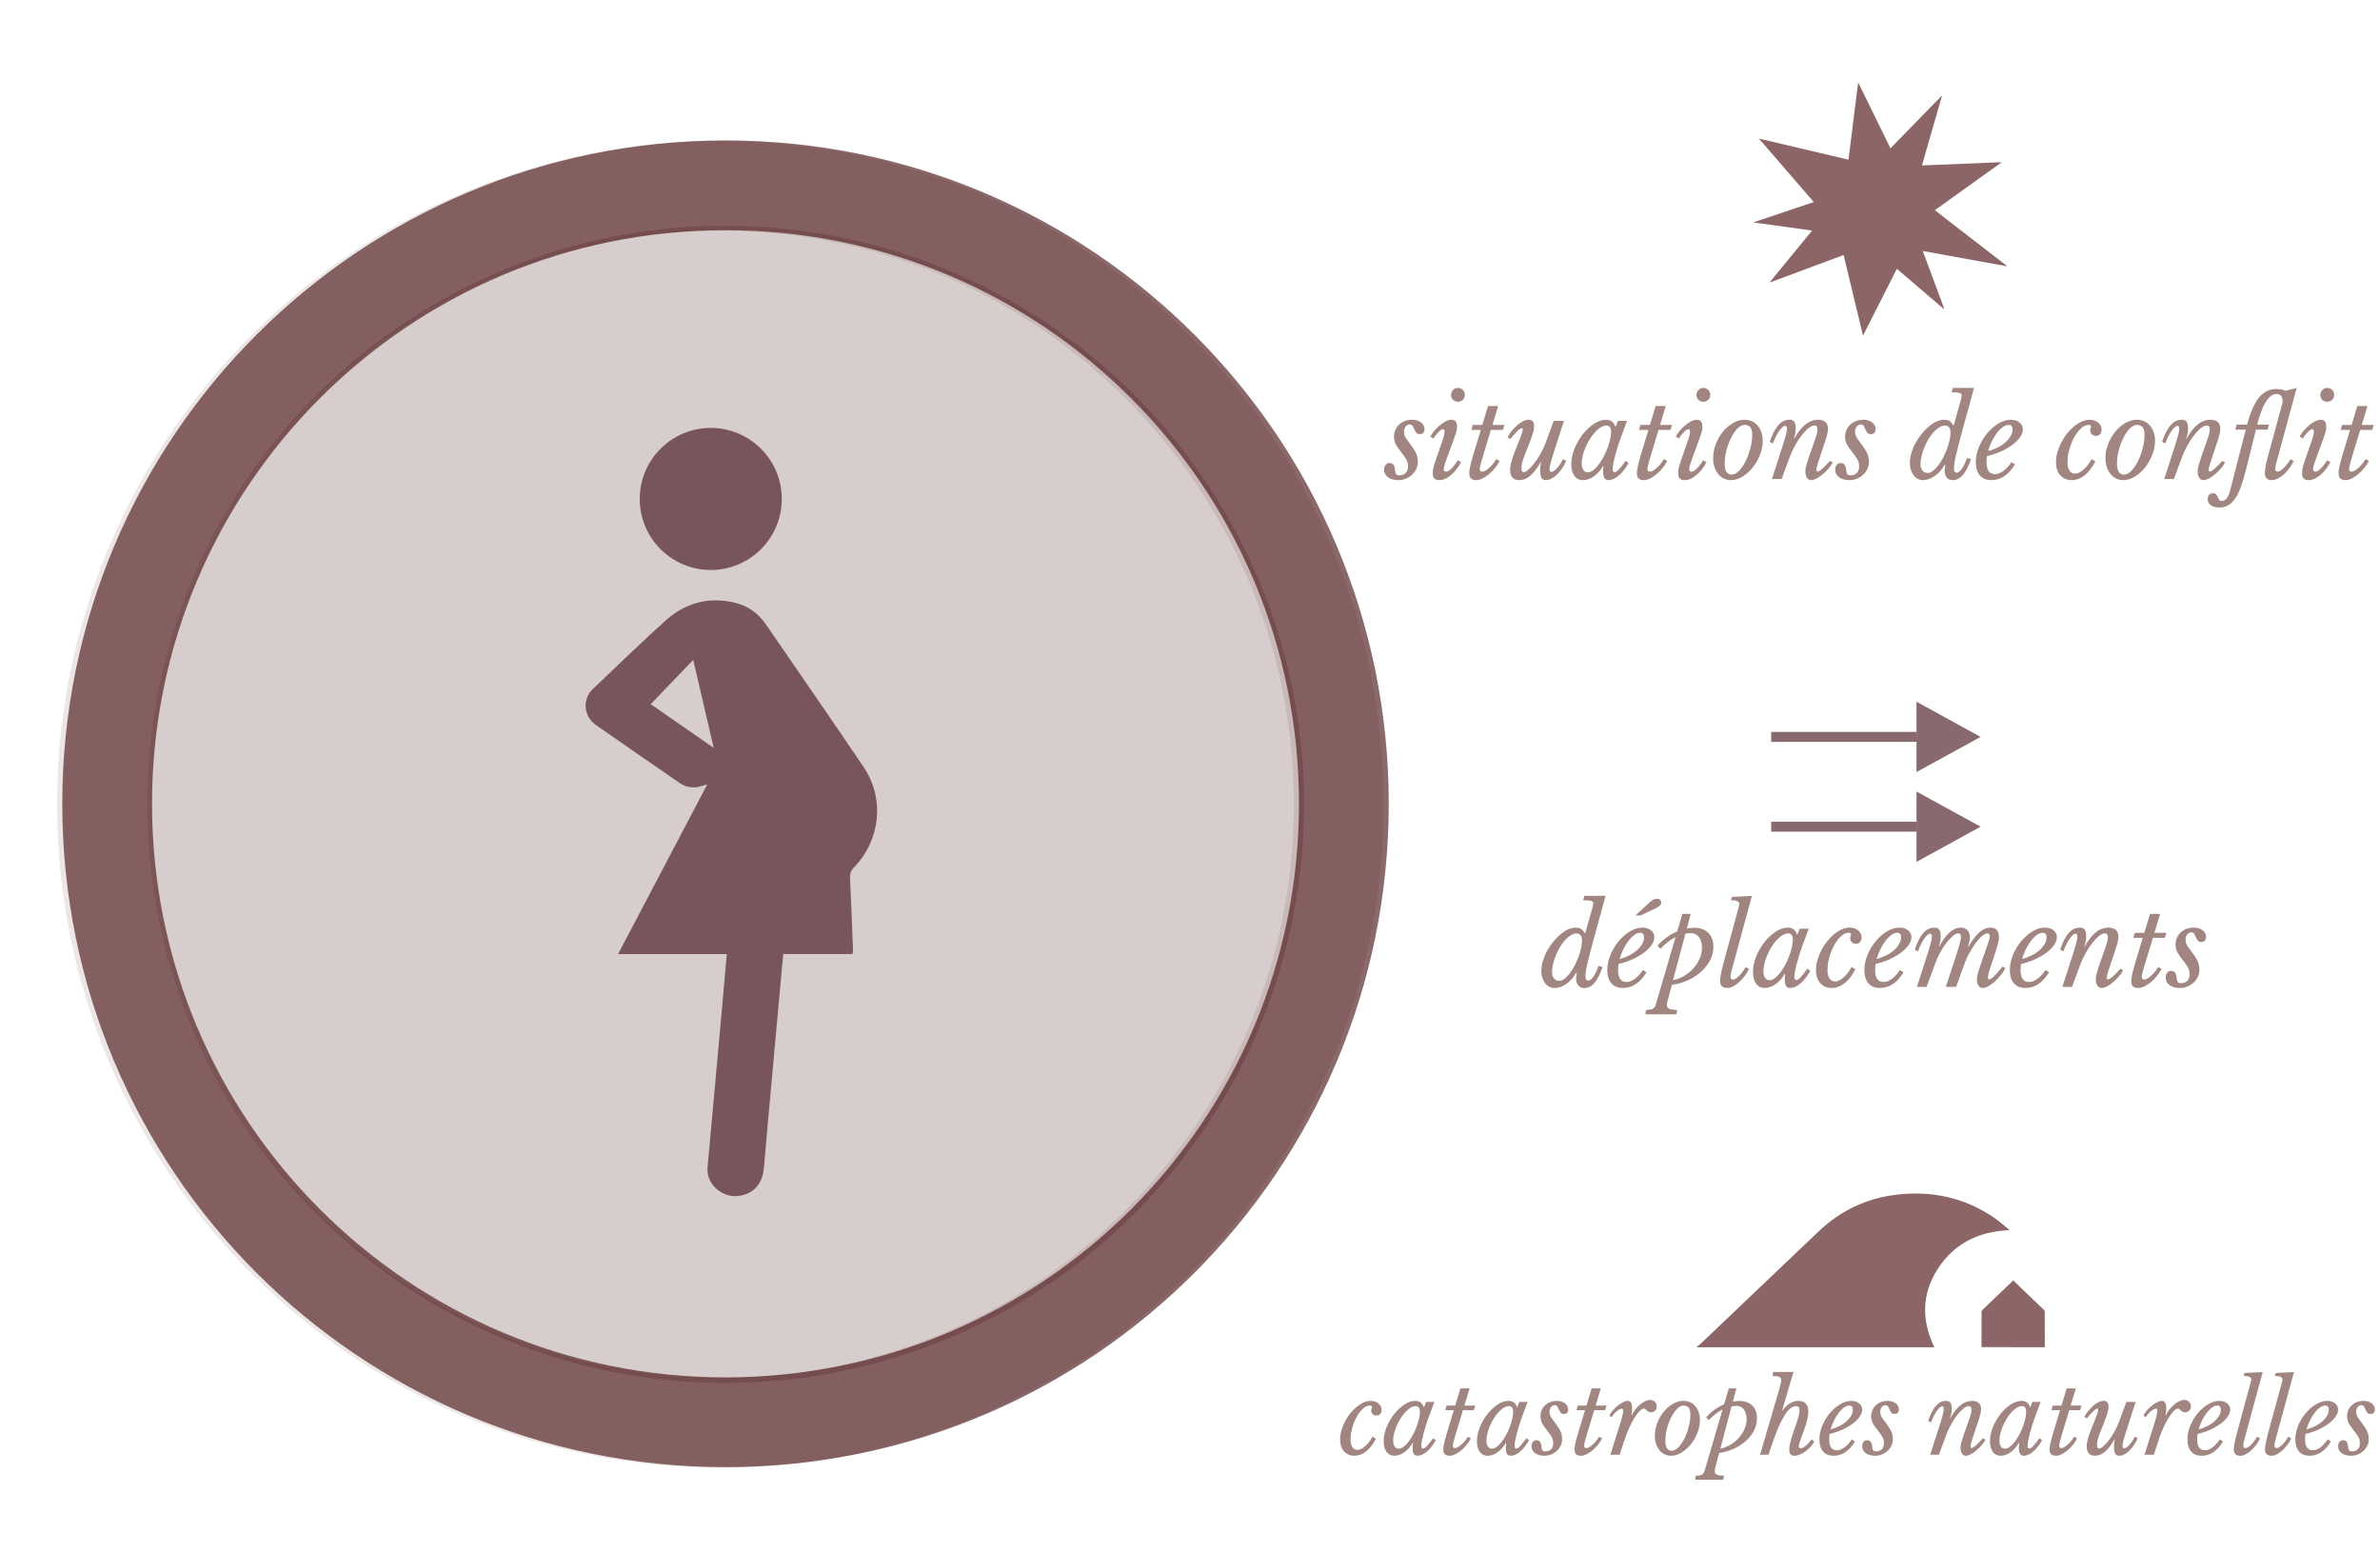 <?xml version="1.0" encoding="utf-8"?>
<!-- Generator: Adobe Illustrator 16.0.0, SVG Export Plug-In . SVG Version: 6.00 Build 0)  -->
<!DOCTYPE svg PUBLIC "-//W3C//DTD SVG 1.1//EN" "http://www.w3.org/Graphics/SVG/1.1/DTD/svg11.dtd">
<svg version="1.1" id="Capa_1" xmlns="http://www.w3.org/2000/svg" xmlns:xlink="http://www.w3.org/1999/xlink" x="0px" y="0px"
	 width="238.636px" height="155.683px" viewBox="0 0 238.636 155.683" enable-background="new 0 0 238.636 155.683"
	 xml:space="preserve">
<path data-anchor-target="#section5"
	data--300-top="stroke-dasharray[sqrt]: 560; stroke-dashoffset: 560;"
	data--900-top="stroke-dasharray[sqrt]: 954; stroke-dashoffset: 560;"
	data--1500-top="stroke-dasharray[swing]: 954; stroke-dashoffset: 560;"
	data--2500-top="stroke-dasharray[swing]: 560; stroke-dashoffset: 560;"
	opacity="0.1" fill="none" stroke="#3E0508" stroke-width="9" stroke-miterlimit="10" enable-background="new    " d="
	M72.229,18.637c34.241,0,62,27.758,62,62s-27.759,62-62,62c-34.242,0-62-27.758-62-62S37.986,18.637,72.229,18.637z"/>
<path data-anchor-target="#section5"
	data--500-top="stroke-dasharray[sqrt]: 333; stroke-dashoffset: 333;"
	data--900-top="stroke-dasharray[sqrt]: 440; stroke-dashoffset: 333;"
	data--1500-top="stroke-dasharray[swing]: 440; stroke-dashoffset: 333;"
	data--3000-top="stroke-dasharray[swing]: 333; stroke-dashoffset: 333;" opacity="0.2" fill="none" stroke="#3E0508" stroke-width="58" stroke-miterlimit="10" enable-background="new    " d="
	M72.347,51.639c16.014-0.22,29.175,12.584,29.396,28.6c0.22,16.015-12.585,29.175-28.599,29.396
	c-16.016,0.22-29.176-12.584-29.396-28.6C43.527,65.021,56.331,51.86,72.347,51.639z"/>
<path data-anchor-target="#section5"
	data--600-top="stroke-dasharray[sqrt]: 560; stroke-dashoffset: 560;"
	data--900-top="stroke-dasharray[sqrt]: 788; stroke-dashoffset: 560;"
	data--1500-top="stroke-dasharray[swing]: 788; stroke-dashoffset: 560;"
	data--2000-top="stroke-dasharray[swing]: 560; stroke-dashoffset: 560;"
	 opacity="0.6" fill="none" stroke="#3E0508" stroke-width="9" stroke-miterlimit="10" enable-background="new    " d="
	M72.745,18.578c34.241,0,62,27.759,62,62c0,34.242-27.759,62-62,62s-62-27.758-62-62C10.745,46.337,38.504,18.578,72.745,18.578z"/>



	<g opacity="0.504" enable-background="new    ">
		<path fill="#450D06" d="M139.774,43.763c0-0.242,0.046-0.466,0.138-0.671c0.092-0.205,0.218-0.383,0.38-0.533
			c0.161-0.15,0.354-0.268,0.577-0.352s0.468-0.126,0.731-0.126c0.353,0,0.646,0.088,0.88,0.264c0.235,0.176,0.353,0.403,0.353,0.682
			c0,0.154-0.043,0.275-0.127,0.363c-0.084,0.088-0.2,0.132-0.347,0.132c-0.168,0-0.289-0.049-0.362-0.148s-0.136-0.209-0.188-0.33
			c-0.051-0.121-0.106-0.233-0.165-0.335s-0.157-0.154-0.297-0.154c-0.161,0-0.297,0.069-0.407,0.209
			c-0.109,0.139-0.165,0.312-0.165,0.517c0,0.242,0.072,0.468,0.215,0.677s0.303,0.427,0.479,0.654
			c0.176,0.228,0.336,0.477,0.479,0.748c0.143,0.271,0.215,0.59,0.215,0.957c0,0.25-0.054,0.484-0.16,0.704s-0.249,0.413-0.429,0.578
			s-0.387,0.295-0.621,0.39c-0.235,0.095-0.478,0.143-0.727,0.143c-0.439,0-0.79-0.095-1.051-0.286c-0.26-0.191-0.39-0.44-0.39-0.748
			c0-0.213,0.049-0.38,0.148-0.5c0.099-0.121,0.232-0.182,0.401-0.182c0.315,0,0.495,0.216,0.539,0.649
			c0.021,0.235,0.061,0.391,0.115,0.468c0.055,0.077,0.167,0.115,0.336,0.115c0.264,0,0.473-0.079,0.627-0.236
			c0.153-0.158,0.23-0.376,0.23-0.655c0-0.293-0.073-0.554-0.22-0.781c-0.146-0.228-0.309-0.449-0.484-0.666
			s-0.337-0.446-0.483-0.688C139.847,44.379,139.774,44.094,139.774,43.763z"/>
		<path fill="#450D06" d="M144.56,44.39c0.103-0.286,0.176-0.517,0.22-0.693c0.044-0.176,0.065-0.315,0.065-0.418
			c0-0.103-0.016-0.17-0.049-0.203c-0.033-0.033-0.068-0.05-0.104-0.05c-0.081,0-0.169,0.039-0.265,0.116
			c-0.095,0.077-0.19,0.167-0.285,0.27c-0.096,0.103-0.181,0.205-0.254,0.308c-0.073,0.103-0.124,0.183-0.153,0.242l-0.319-0.198
			c0.088-0.162,0.211-0.341,0.368-0.539c0.158-0.198,0.336-0.381,0.534-0.55c0.198-0.168,0.403-0.31,0.616-0.423
			c0.212-0.114,0.414-0.17,0.604-0.17c0.184,0,0.32,0.053,0.412,0.16c0.092,0.106,0.138,0.299,0.138,0.577
			c0,0.213-0.064,0.499-0.192,0.858c-0.128,0.359-0.295,0.822-0.5,1.386l-0.407,1.111c-0.015,0.037-0.035,0.094-0.061,0.17
			c-0.025,0.077-0.052,0.158-0.077,0.242c-0.025,0.084-0.048,0.167-0.066,0.248c-0.018,0.081-0.027,0.147-0.027,0.198
			c0,0.066,0.019,0.125,0.056,0.176c0.036,0.051,0.095,0.077,0.176,0.077c0.11,0,0.224-0.046,0.341-0.138s0.231-0.2,0.341-0.325
			c0.11-0.125,0.209-0.251,0.297-0.379c0.088-0.128,0.154-0.229,0.198-0.302l0.33,0.187c-0.088,0.176-0.207,0.37-0.357,0.583
			c-0.15,0.212-0.321,0.409-0.512,0.588s-0.399,0.33-0.627,0.451c-0.228,0.121-0.462,0.181-0.704,0.181
			c-0.213,0-0.372-0.055-0.479-0.165c-0.106-0.11-0.159-0.293-0.159-0.55c0-0.212,0.034-0.442,0.104-0.688
			c0.069-0.246,0.171-0.556,0.303-0.93L144.56,44.39z M146.176,40.276c-0.183,0-0.343-0.062-0.479-0.187
			c-0.136-0.125-0.203-0.286-0.203-0.484c0-0.198,0.066-0.367,0.198-0.506s0.293-0.209,0.483-0.209c0.206,0,0.374,0.07,0.507,0.209
			c0.132,0.139,0.197,0.304,0.197,0.495c0,0.19-0.069,0.352-0.209,0.484C146.533,40.21,146.368,40.276,146.176,40.276z"/>
		<path fill="#450D06" d="M149.487,43.103l-0.913,3.025c-0.125,0.396-0.19,0.697-0.198,0.902c0,0.066,0.017,0.125,0.05,0.176
			s0.09,0.077,0.171,0.077c0.132,0,0.271-0.05,0.418-0.149c0.146-0.099,0.287-0.216,0.423-0.352s0.257-0.275,0.363-0.418
			c0.106-0.143,0.186-0.255,0.236-0.336l0.319,0.187c-0.125,0.25-0.282,0.49-0.473,0.721c-0.191,0.231-0.393,0.435-0.605,0.61
			c-0.213,0.176-0.428,0.317-0.644,0.424c-0.217,0.106-0.412,0.159-0.589,0.159c-0.256,0-0.441-0.055-0.555-0.165
			c-0.114-0.11-0.171-0.293-0.171-0.55c0-0.146,0.025-0.345,0.077-0.594c0.051-0.249,0.139-0.59,0.264-1.023l0.814-2.695h-0.946
			l0.143-0.506h0.957l0.572-1.892h1.012l-0.571,1.892h1.199l-0.154,0.506H149.487z"/>
		<path fill="#450D06" d="M152.777,47.338c0.117,0,0.271-0.083,0.462-0.248c0.19-0.165,0.392-0.385,0.604-0.66s0.42-0.589,0.622-0.94
			c0.201-0.352,0.372-0.719,0.511-1.1l0.814-2.2h1.023L156,44.709c-0.117,0.367-0.217,0.68-0.297,0.94
			c-0.081,0.26-0.146,0.48-0.198,0.66s-0.088,0.326-0.11,0.44c-0.021,0.114-0.032,0.204-0.032,0.27c0,0.191,0.065,0.286,0.197,0.286
			c0.073,0,0.161-0.035,0.265-0.104c0.103-0.07,0.207-0.165,0.313-0.286s0.209-0.257,0.308-0.407c0.1-0.15,0.186-0.31,0.259-0.479
			l0.33,0.165c-0.096,0.242-0.22,0.479-0.374,0.709s-0.321,0.438-0.501,0.622c-0.18,0.184-0.368,0.33-0.566,0.44
			c-0.198,0.11-0.393,0.165-0.583,0.165c-0.228,0-0.381-0.081-0.462-0.242c-0.081-0.162-0.121-0.393-0.121-0.693
			c0-0.125,0.006-0.258,0.017-0.401s0.031-0.284,0.061-0.423l-0.033-0.033c-0.197,0.352-0.391,0.642-0.577,0.869
			c-0.188,0.228-0.368,0.411-0.545,0.55c-0.176,0.14-0.348,0.237-0.517,0.292c-0.169,0.055-0.334,0.083-0.495,0.083
			c-0.345,0-0.585-0.095-0.721-0.286c-0.136-0.191-0.203-0.425-0.203-0.704c0-0.308,0.059-0.647,0.176-1.018s0.242-0.721,0.374-1.051
			c0.132-0.33,0.244-0.608,0.336-0.836c0.091-0.227,0.165-0.418,0.22-0.572s0.095-0.279,0.121-0.374
			c0.025-0.095,0.038-0.172,0.038-0.231c0-0.029-0.005-0.057-0.017-0.083c-0.011-0.026-0.038-0.039-0.082-0.039
			c-0.096,0-0.233,0.084-0.413,0.253c-0.18,0.169-0.423,0.44-0.731,0.814l-0.285-0.154c0.109-0.213,0.249-0.425,0.418-0.638
			c0.168-0.212,0.348-0.403,0.539-0.572c0.19-0.169,0.388-0.304,0.594-0.407c0.205-0.103,0.396-0.154,0.571-0.154
			c0.367,0,0.551,0.213,0.551,0.638c0,0.256-0.072,0.588-0.215,0.995c-0.143,0.407-0.328,0.893-0.556,1.458
			c-0.146,0.359-0.268,0.682-0.362,0.968c-0.096,0.286-0.144,0.546-0.144,0.781c0,0.154,0.022,0.262,0.066,0.325
			S152.71,47.338,152.777,47.338z"/>
		<path fill="#450D06" d="M162.225,42.19h0.913l-0.627,1.683c-0.104,0.279-0.204,0.576-0.303,0.891s-0.188,0.62-0.264,0.913
			c-0.077,0.293-0.138,0.561-0.182,0.803s-0.066,0.422-0.066,0.539c0,0.213,0.069,0.319,0.209,0.319c0.103,0,0.251-0.106,0.445-0.319
			c0.194-0.212,0.413-0.488,0.655-0.825l0.285,0.231c-0.308,0.543-0.64,0.963-0.995,1.26s-0.698,0.445-1.028,0.445
			c-0.169,0-0.299-0.064-0.391-0.192s-0.138-0.339-0.138-0.632c0-0.066,0.002-0.143,0.006-0.231c0.004-0.088,0.013-0.206,0.027-0.352
			l-0.044-0.011c-0.11,0.206-0.24,0.395-0.391,0.566c-0.15,0.172-0.313,0.323-0.489,0.451s-0.359,0.228-0.55,0.297
			c-0.191,0.07-0.378,0.104-0.562,0.104c-0.374,0-0.665-0.141-0.874-0.423s-0.313-0.673-0.313-1.171c0-0.506,0.105-1.023,0.318-1.551
			c0.213-0.528,0.488-1.006,0.825-1.436c0.337-0.429,0.711-0.781,1.122-1.056c0.41-0.275,0.814-0.413,1.21-0.413
			c0.242,0,0.44,0.057,0.594,0.17c0.154,0.114,0.279,0.299,0.374,0.556L162.225,42.19z M161.092,42.652
			c-0.279,0-0.566,0.128-0.864,0.385c-0.297,0.257-0.566,0.578-0.808,0.962c-0.242,0.385-0.44,0.799-0.595,1.243
			c-0.153,0.444-0.23,0.856-0.23,1.237c0,0.264,0.055,0.475,0.165,0.632c0.109,0.158,0.26,0.237,0.451,0.237
			c0.168,0,0.344-0.068,0.527-0.204s0.361-0.315,0.533-0.539c0.173-0.224,0.336-0.479,0.49-0.765
			c0.153-0.286,0.289-0.581,0.406-0.885c0.118-0.304,0.21-0.603,0.275-0.896c0.066-0.293,0.099-0.557,0.099-0.792
			c0-0.19-0.04-0.341-0.12-0.451C161.341,42.707,161.231,42.652,161.092,42.652z"/>
		<path fill="#450D06" d="M166.294,43.103l-0.913,3.025c-0.125,0.396-0.19,0.697-0.198,0.902c0,0.066,0.017,0.125,0.05,0.176
			s0.09,0.077,0.171,0.077c0.132,0,0.271-0.05,0.418-0.149c0.146-0.099,0.287-0.216,0.423-0.352s0.257-0.275,0.363-0.418
			c0.106-0.143,0.186-0.255,0.236-0.336l0.319,0.187c-0.125,0.25-0.282,0.49-0.473,0.721c-0.191,0.231-0.393,0.435-0.605,0.61
			c-0.213,0.176-0.428,0.317-0.644,0.424c-0.217,0.106-0.412,0.159-0.589,0.159c-0.256,0-0.441-0.055-0.555-0.165
			c-0.114-0.11-0.171-0.293-0.171-0.55c0-0.146,0.025-0.345,0.077-0.594c0.051-0.249,0.139-0.59,0.264-1.023l0.814-2.695h-0.946
			l0.143-0.506h0.957l0.572-1.892h1.012l-0.571,1.892h1.199l-0.154,0.506H166.294z"/>
		<path fill="#450D06" d="M169.167,44.39c0.103-0.286,0.176-0.517,0.22-0.693c0.044-0.176,0.065-0.315,0.065-0.418
			c0-0.103-0.016-0.17-0.049-0.203c-0.033-0.033-0.068-0.05-0.104-0.05c-0.081,0-0.169,0.039-0.265,0.116
			c-0.095,0.077-0.19,0.167-0.285,0.27c-0.096,0.103-0.181,0.205-0.254,0.308c-0.073,0.103-0.124,0.183-0.153,0.242l-0.319-0.198
			c0.088-0.162,0.211-0.341,0.368-0.539c0.158-0.198,0.336-0.381,0.534-0.55c0.198-0.168,0.403-0.31,0.616-0.423
			c0.212-0.114,0.414-0.17,0.604-0.17c0.184,0,0.32,0.053,0.412,0.16c0.092,0.106,0.138,0.299,0.138,0.577
			c0,0.213-0.064,0.499-0.192,0.858c-0.128,0.359-0.295,0.822-0.5,1.386l-0.407,1.111c-0.015,0.037-0.035,0.094-0.061,0.17
			c-0.025,0.077-0.052,0.158-0.077,0.242c-0.025,0.084-0.048,0.167-0.066,0.248c-0.018,0.081-0.027,0.147-0.027,0.198
			c0,0.066,0.019,0.125,0.056,0.176c0.036,0.051,0.095,0.077,0.176,0.077c0.11,0,0.224-0.046,0.341-0.138s0.231-0.2,0.341-0.325
			c0.11-0.125,0.209-0.251,0.297-0.379c0.088-0.128,0.154-0.229,0.198-0.302l0.33,0.187c-0.088,0.176-0.207,0.37-0.357,0.583
			c-0.15,0.212-0.321,0.409-0.512,0.588s-0.399,0.33-0.627,0.451c-0.228,0.121-0.462,0.181-0.704,0.181
			c-0.213,0-0.372-0.055-0.479-0.165c-0.106-0.11-0.159-0.293-0.159-0.55c0-0.212,0.034-0.442,0.104-0.688
			c0.069-0.246,0.171-0.556,0.303-0.93L169.167,44.39z M170.783,40.276c-0.183,0-0.343-0.062-0.479-0.187
			c-0.136-0.125-0.203-0.286-0.203-0.484c0-0.198,0.066-0.367,0.198-0.506s0.293-0.209,0.483-0.209c0.206,0,0.374,0.07,0.507,0.209
			c0.132,0.139,0.197,0.304,0.197,0.495c0,0.19-0.069,0.352-0.209,0.484C171.139,40.21,170.974,40.276,170.783,40.276z"/>
		<path fill="#450D06" d="M173.565,48.13c-0.249,0-0.481-0.049-0.698-0.148c-0.216-0.099-0.405-0.244-0.566-0.435
			c-0.161-0.19-0.29-0.423-0.385-0.698c-0.096-0.275-0.144-0.585-0.144-0.93c0-0.477,0.09-0.946,0.27-1.408
			c0.18-0.462,0.416-0.873,0.71-1.232c0.293-0.359,0.629-0.649,1.006-0.869c0.378-0.22,0.769-0.33,1.172-0.33
			c0.264,0,0.508,0.049,0.731,0.148s0.414,0.242,0.572,0.429c0.157,0.187,0.282,0.411,0.374,0.671s0.138,0.548,0.138,0.863
			c0,0.462-0.092,0.928-0.275,1.397c-0.184,0.47-0.424,0.891-0.721,1.265s-0.636,0.68-1.018,0.918
			C174.35,48.011,173.961,48.13,173.565,48.13z M173.631,47.58c0.249,0,0.497-0.128,0.742-0.385c0.246-0.256,0.466-0.581,0.66-0.973
			c0.194-0.393,0.353-0.82,0.473-1.282c0.121-0.462,0.182-0.902,0.182-1.32c0-0.389-0.067-0.656-0.203-0.803
			c-0.136-0.146-0.321-0.22-0.556-0.22c-0.161,0-0.324,0.057-0.489,0.17s-0.321,0.27-0.468,0.467
			c-0.146,0.198-0.284,0.426-0.412,0.682c-0.129,0.257-0.24,0.528-0.336,0.814c-0.095,0.286-0.169,0.578-0.22,0.875
			c-0.052,0.297-0.077,0.582-0.077,0.853c0,0.411,0.066,0.7,0.198,0.869C173.257,47.496,173.426,47.58,173.631,47.58z"/>
		<path fill="#450D06" d="M181.936,42.652c-0.176,0-0.376,0.09-0.6,0.27s-0.451,0.418-0.682,0.715
			c-0.231,0.297-0.453,0.636-0.666,1.017c-0.212,0.382-0.392,0.77-0.538,1.166l-0.814,2.2h-0.968l0.813-2.519
			c0.132-0.403,0.242-0.748,0.33-1.034c0.088-0.286,0.16-0.526,0.215-0.72s0.094-0.352,0.115-0.473
			c0.022-0.121,0.033-0.218,0.033-0.292c0-0.198-0.063-0.297-0.188-0.297c-0.08,0-0.176,0.051-0.285,0.154
			c-0.11,0.103-0.223,0.237-0.336,0.402s-0.222,0.354-0.324,0.566c-0.104,0.213-0.191,0.429-0.265,0.649l-0.33-0.165
			c0.257-0.755,0.545-1.313,0.864-1.672c0.318-0.359,0.684-0.539,1.094-0.539c0.235,0,0.402,0.066,0.501,0.198
			c0.099,0.132,0.148,0.356,0.148,0.671c0,0.374-0.063,0.708-0.187,1.001l0.032,0.033c0.374-0.66,0.754-1.142,1.139-1.446
			s0.805-0.457,1.26-0.457c0.322,0,0.568,0.077,0.737,0.231c0.168,0.154,0.253,0.374,0.253,0.66c0,0.095-0.01,0.202-0.027,0.319
			c-0.019,0.117-0.05,0.258-0.094,0.423s-0.104,0.361-0.182,0.589c-0.077,0.227-0.171,0.506-0.28,0.836
			c-0.169,0.499-0.309,0.917-0.418,1.254c-0.11,0.337-0.165,0.576-0.165,0.715c0,0.11,0.036,0.165,0.109,0.165
			c0.103,0,0.253-0.084,0.451-0.253c0.198-0.168,0.466-0.44,0.803-0.814l0.286,0.154c-0.117,0.22-0.27,0.435-0.456,0.644
			c-0.188,0.209-0.382,0.398-0.583,0.566c-0.202,0.169-0.401,0.305-0.6,0.407s-0.37,0.154-0.517,0.154
			c-0.184,0-0.329-0.081-0.435-0.242c-0.106-0.162-0.16-0.374-0.16-0.638c0-0.103,0.01-0.207,0.027-0.313
			c0.019-0.106,0.058-0.258,0.116-0.457c0.059-0.198,0.145-0.464,0.258-0.797c0.114-0.333,0.27-0.775,0.468-1.326
			c0.066-0.19,0.121-0.352,0.165-0.484s0.079-0.248,0.104-0.347c0.025-0.099,0.044-0.185,0.055-0.258
			c0.012-0.073,0.017-0.143,0.017-0.209C182.233,42.788,182.134,42.652,181.936,42.652z"/>
		<path fill="#450D06" d="M185.005,43.763c0-0.242,0.046-0.466,0.138-0.671c0.092-0.205,0.218-0.383,0.38-0.533
			c0.161-0.15,0.354-0.268,0.577-0.352s0.468-0.126,0.731-0.126c0.353,0,0.646,0.088,0.88,0.264c0.235,0.176,0.353,0.403,0.353,0.682
			c0,0.154-0.043,0.275-0.127,0.363c-0.084,0.088-0.2,0.132-0.347,0.132c-0.168,0-0.289-0.049-0.362-0.148s-0.136-0.209-0.188-0.33
			c-0.051-0.121-0.106-0.233-0.165-0.335s-0.157-0.154-0.297-0.154c-0.161,0-0.297,0.069-0.407,0.209
			c-0.109,0.139-0.165,0.312-0.165,0.517c0,0.242,0.072,0.468,0.215,0.677s0.303,0.427,0.479,0.654
			c0.176,0.228,0.336,0.477,0.479,0.748c0.143,0.271,0.215,0.59,0.215,0.957c0,0.25-0.054,0.484-0.16,0.704s-0.249,0.413-0.429,0.578
			s-0.387,0.295-0.621,0.39c-0.235,0.095-0.478,0.143-0.727,0.143c-0.439,0-0.79-0.095-1.051-0.286c-0.26-0.191-0.39-0.44-0.39-0.748
			c0-0.213,0.049-0.38,0.148-0.5c0.099-0.121,0.232-0.182,0.401-0.182c0.315,0,0.495,0.216,0.539,0.649
			c0.021,0.235,0.061,0.391,0.115,0.468c0.055,0.077,0.167,0.115,0.336,0.115c0.264,0,0.473-0.079,0.627-0.236
			c0.153-0.158,0.23-0.376,0.23-0.655c0-0.293-0.073-0.554-0.22-0.781c-0.146-0.228-0.309-0.449-0.484-0.666
			s-0.337-0.446-0.483-0.688C185.079,44.379,185.005,44.094,185.005,43.763z"/>
		<path fill="#450D06" d="M196.523,40.408c0.059-0.198,0.103-0.363,0.132-0.495s0.044-0.227,0.044-0.286
			c0-0.11-0.073-0.187-0.221-0.231c-0.146-0.044-0.41-0.066-0.792-0.066l0.121-0.44h2.123l-1.221,4.455
			c-0.154,0.572-0.282,1.06-0.385,1.463s-0.186,0.742-0.248,1.018c-0.063,0.275-0.104,0.5-0.126,0.676
			c-0.022,0.176-0.033,0.323-0.033,0.44c0,0.169,0.025,0.286,0.077,0.352c0.051,0.066,0.117,0.099,0.198,0.099
			c0.161,0,0.335-0.136,0.522-0.407c0.187-0.271,0.354-0.627,0.5-1.067l0.418,0.099c-0.249,0.726-0.522,1.259-0.819,1.601
			c-0.297,0.341-0.633,0.511-1.007,0.511c-0.264,0-0.467-0.084-0.61-0.253c-0.143-0.168-0.214-0.411-0.214-0.726
			c0-0.081,0.007-0.165,0.021-0.253s0.033-0.172,0.055-0.253l-0.088-0.022c-0.278,0.484-0.615,0.856-1.012,1.117
			c-0.396,0.26-0.773,0.39-1.133,0.39c-0.191,0-0.367-0.042-0.528-0.126c-0.161-0.084-0.301-0.202-0.418-0.352
			c-0.117-0.15-0.211-0.33-0.28-0.539c-0.07-0.209-0.104-0.441-0.104-0.698c0-0.315,0.05-0.644,0.148-0.984
			c0.099-0.341,0.234-0.671,0.407-0.99c0.172-0.319,0.372-0.622,0.6-0.907c0.227-0.286,0.467-0.537,0.72-0.754
			c0.253-0.216,0.514-0.387,0.781-0.511s0.53-0.187,0.787-0.187c0.249,0,0.438,0.048,0.566,0.143
			c0.128,0.095,0.254,0.246,0.379,0.451L196.523,40.408z M195.015,42.663c-0.19,0-0.383,0.061-0.577,0.182
			c-0.194,0.121-0.383,0.282-0.566,0.484s-0.354,0.435-0.512,0.698c-0.157,0.264-0.295,0.539-0.412,0.825s-0.211,0.576-0.28,0.869
			c-0.07,0.293-0.104,0.568-0.104,0.825c0,0.264,0.065,0.475,0.197,0.633s0.309,0.236,0.528,0.236c0.169,0,0.341-0.068,0.517-0.204
			c0.177-0.136,0.349-0.313,0.518-0.533c0.168-0.22,0.328-0.471,0.479-0.754c0.15-0.282,0.282-0.572,0.396-0.869
			c0.114-0.297,0.204-0.59,0.27-0.88c0.066-0.29,0.1-0.551,0.1-0.786c0-0.228-0.044-0.405-0.133-0.534
			C195.345,42.728,195.207,42.663,195.015,42.663z"/>
		<path fill="#450D06" d="M202.034,46.557c-0.638,1.049-1.423,1.573-2.354,1.573c-0.506,0-0.895-0.156-1.166-0.467
			c-0.271-0.312-0.406-0.753-0.406-1.326c0-0.506,0.104-1.012,0.313-1.518c0.209-0.506,0.481-0.962,0.819-1.369
			c0.337-0.407,0.715-0.737,1.133-0.99s0.836-0.379,1.254-0.379c0.353,0,0.64,0.09,0.863,0.27s0.336,0.409,0.336,0.688
			c0,0.257-0.096,0.521-0.286,0.792s-0.449,0.528-0.775,0.77c-0.326,0.242-0.708,0.462-1.144,0.66
			c-0.437,0.198-0.9,0.352-1.392,0.462c-0.016,0.103-0.026,0.203-0.033,0.302c-0.008,0.099-0.011,0.2-0.011,0.303
			c0,0.799,0.282,1.199,0.847,1.199c0.271,0,0.552-0.106,0.842-0.319c0.289-0.212,0.559-0.506,0.808-0.88L202.034,46.557z
			 M201.407,42.597c-0.19,0-0.389,0.073-0.594,0.22c-0.206,0.147-0.401,0.343-0.589,0.589c-0.187,0.246-0.357,0.526-0.512,0.841
			c-0.153,0.315-0.278,0.642-0.374,0.979c0.353-0.095,0.679-0.22,0.979-0.374s0.559-0.328,0.775-0.522
			c0.216-0.194,0.387-0.4,0.512-0.616c0.124-0.216,0.187-0.435,0.187-0.654C201.792,42.751,201.664,42.597,201.407,42.597z"/>
		<path fill="#450D06" d="M210.096,46.249c-0.308,0.609-0.665,1.074-1.072,1.397s-0.841,0.484-1.304,0.484
			c-0.477,0-0.857-0.163-1.144-0.489s-0.429-0.761-0.429-1.304c0-0.322,0.047-0.652,0.143-0.99s0.224-0.664,0.385-0.979
			s0.353-0.612,0.572-0.891s0.455-0.521,0.704-0.726c0.249-0.205,0.508-0.369,0.775-0.489c0.268-0.121,0.53-0.182,0.786-0.182
			c0.353,0,0.642,0.095,0.869,0.286c0.228,0.19,0.342,0.429,0.342,0.715c0,0.184-0.054,0.332-0.16,0.445
			c-0.106,0.114-0.244,0.17-0.412,0.17c-0.169,0-0.307-0.053-0.413-0.159s-0.159-0.237-0.159-0.391c0-0.095,0.015-0.172,0.044-0.231
			s0.044-0.114,0.044-0.165c0-0.103-0.088-0.154-0.264-0.154c-0.242,0-0.488,0.114-0.737,0.341c-0.249,0.228-0.475,0.521-0.677,0.88
			c-0.201,0.359-0.366,0.761-0.494,1.205c-0.129,0.444-0.193,0.886-0.193,1.326c0,0.352,0.068,0.629,0.204,0.831
			s0.324,0.302,0.566,0.302c0.132,0,0.27-0.037,0.412-0.11c0.144-0.073,0.288-0.174,0.435-0.303c0.146-0.128,0.288-0.28,0.424-0.457
			c0.136-0.176,0.259-0.37,0.368-0.583L210.096,46.249z"/>
		<path fill="#450D06" d="M212.901,48.13c-0.249,0-0.481-0.049-0.698-0.148c-0.216-0.099-0.405-0.244-0.566-0.435
			c-0.161-0.19-0.29-0.423-0.385-0.698c-0.096-0.275-0.144-0.585-0.144-0.93c0-0.477,0.09-0.946,0.27-1.408
			c0.18-0.462,0.416-0.873,0.71-1.232c0.293-0.359,0.629-0.649,1.006-0.869c0.378-0.22,0.769-0.33,1.172-0.33
			c0.264,0,0.508,0.049,0.731,0.148s0.414,0.242,0.572,0.429c0.157,0.187,0.282,0.411,0.374,0.671s0.138,0.548,0.138,0.863
			c0,0.462-0.092,0.928-0.275,1.397c-0.184,0.47-0.424,0.891-0.721,1.265s-0.636,0.68-1.018,0.918
			C213.686,48.011,213.297,48.13,212.901,48.13z M212.967,47.58c0.249,0,0.497-0.128,0.742-0.385c0.246-0.256,0.466-0.581,0.66-0.973
			c0.194-0.393,0.353-0.82,0.473-1.282c0.121-0.462,0.182-0.902,0.182-1.32c0-0.389-0.067-0.656-0.203-0.803
			c-0.136-0.146-0.321-0.22-0.556-0.22c-0.161,0-0.324,0.057-0.489,0.17s-0.321,0.27-0.468,0.467
			c-0.146,0.198-0.284,0.426-0.412,0.682c-0.129,0.257-0.24,0.528-0.336,0.814c-0.095,0.286-0.169,0.578-0.22,0.875
			c-0.052,0.297-0.077,0.582-0.077,0.853c0,0.411,0.066,0.7,0.198,0.869C212.593,47.496,212.762,47.58,212.967,47.58z"/>
		<path fill="#450D06" d="M221.272,42.652c-0.176,0-0.376,0.09-0.6,0.27s-0.451,0.418-0.682,0.715
			c-0.231,0.297-0.453,0.636-0.666,1.017c-0.212,0.382-0.392,0.77-0.538,1.166l-0.814,2.2h-0.968l0.813-2.519
			c0.132-0.403,0.242-0.748,0.33-1.034c0.088-0.286,0.16-0.526,0.215-0.72s0.094-0.352,0.115-0.473
			c0.022-0.121,0.033-0.218,0.033-0.292c0-0.198-0.063-0.297-0.188-0.297c-0.08,0-0.176,0.051-0.285,0.154
			c-0.11,0.103-0.223,0.237-0.336,0.402s-0.222,0.354-0.324,0.566c-0.104,0.213-0.191,0.429-0.265,0.649l-0.33-0.165
			c0.257-0.755,0.545-1.313,0.864-1.672c0.318-0.359,0.684-0.539,1.094-0.539c0.235,0,0.402,0.066,0.501,0.198
			c0.099,0.132,0.148,0.356,0.148,0.671c0,0.374-0.063,0.708-0.187,1.001l0.032,0.033c0.374-0.66,0.754-1.142,1.139-1.446
			s0.805-0.457,1.26-0.457c0.322,0,0.568,0.077,0.737,0.231c0.168,0.154,0.253,0.374,0.253,0.66c0,0.095-0.01,0.202-0.027,0.319
			c-0.019,0.117-0.05,0.258-0.094,0.423s-0.104,0.361-0.182,0.589c-0.077,0.227-0.171,0.506-0.28,0.836
			c-0.169,0.499-0.309,0.917-0.418,1.254c-0.11,0.337-0.165,0.576-0.165,0.715c0,0.11,0.036,0.165,0.109,0.165
			c0.103,0,0.253-0.084,0.451-0.253c0.198-0.168,0.466-0.44,0.803-0.814l0.286,0.154c-0.117,0.22-0.27,0.435-0.456,0.644
			c-0.188,0.209-0.382,0.398-0.583,0.566c-0.202,0.169-0.401,0.305-0.6,0.407s-0.37,0.154-0.517,0.154
			c-0.184,0-0.329-0.081-0.435-0.242c-0.106-0.162-0.16-0.374-0.16-0.638c0-0.103,0.01-0.207,0.027-0.313
			c0.019-0.106,0.058-0.258,0.116-0.457c0.059-0.198,0.145-0.464,0.258-0.797c0.114-0.333,0.27-0.775,0.468-1.326
			c0.066-0.19,0.121-0.352,0.165-0.484s0.079-0.248,0.104-0.347c0.025-0.099,0.044-0.185,0.055-0.258
			c0.012-0.073,0.017-0.143,0.017-0.209C221.569,42.788,221.47,42.652,221.272,42.652z"/>
		<path fill="#450D06" d="M228.818,40.551c0.036-0.146,0.055-0.268,0.055-0.363c0-0.212-0.055-0.381-0.165-0.506
			s-0.261-0.187-0.451-0.187c-0.381,0-0.736,0.262-1.066,0.787s-0.62,1.285-0.869,2.282h1.188l-0.153,0.506H226.2l-1.034,4.147
			c-0.169,0.66-0.341,1.223-0.517,1.689c-0.177,0.465-0.371,0.843-0.583,1.133c-0.213,0.29-0.445,0.502-0.699,0.638
			c-0.253,0.135-0.533,0.203-0.841,0.203c-0.359,0-0.644-0.077-0.853-0.231c-0.209-0.154-0.313-0.359-0.313-0.616
			c0-0.176,0.048-0.317,0.143-0.424c0.096-0.106,0.228-0.159,0.396-0.159c0.153,0,0.26,0.04,0.318,0.121
			c0.06,0.081,0.108,0.169,0.148,0.264c0.041,0.095,0.087,0.183,0.138,0.264c0.052,0.081,0.144,0.121,0.275,0.121
			c0.176,0,0.334-0.083,0.473-0.248c0.14-0.165,0.249-0.402,0.33-0.709l1.595-6.193h-1.056l0.143-0.506h1.046
			c0.168-0.623,0.352-1.161,0.55-1.611c0.198-0.451,0.416-0.821,0.654-1.111c0.238-0.29,0.5-0.502,0.786-0.638S227.901,39,228.246,39
			c0.359,0,0.656,0.059,0.891,0.176l1.145-0.275l-1.969,7.227c-0.118,0.418-0.177,0.708-0.177,0.869c0,0.191,0.077,0.286,0.231,0.286
			c0.08,0,0.176-0.035,0.286-0.104c0.109-0.07,0.226-0.163,0.347-0.281c0.121-0.117,0.238-0.251,0.352-0.401s0.215-0.306,0.303-0.468
			l0.33,0.187c-0.132,0.279-0.286,0.534-0.462,0.765c-0.177,0.231-0.363,0.433-0.562,0.605s-0.399,0.306-0.604,0.401
			c-0.206,0.095-0.403,0.143-0.595,0.143c-0.447,0-0.671-0.242-0.671-0.726c0-0.146,0.022-0.352,0.066-0.616s0.121-0.594,0.23-0.99
			L228.818,40.551z"/>
		<path fill="#450D06" d="M231.722,44.39c0.103-0.286,0.176-0.517,0.22-0.693c0.044-0.176,0.065-0.315,0.065-0.418
			c0-0.103-0.016-0.17-0.049-0.203c-0.033-0.033-0.068-0.05-0.104-0.05c-0.081,0-0.169,0.039-0.265,0.116
			c-0.095,0.077-0.19,0.167-0.285,0.27c-0.096,0.103-0.181,0.205-0.254,0.308c-0.073,0.103-0.124,0.183-0.153,0.242l-0.319-0.198
			c0.088-0.162,0.211-0.341,0.368-0.539c0.158-0.198,0.336-0.381,0.534-0.55c0.198-0.168,0.403-0.31,0.616-0.423
			c0.212-0.114,0.414-0.17,0.604-0.17c0.184,0,0.32,0.053,0.412,0.16c0.092,0.106,0.138,0.299,0.138,0.577
			c0,0.213-0.064,0.499-0.192,0.858c-0.128,0.359-0.295,0.822-0.5,1.386l-0.407,1.111c-0.015,0.037-0.035,0.094-0.061,0.17
			c-0.025,0.077-0.052,0.158-0.077,0.242c-0.025,0.084-0.048,0.167-0.066,0.248c-0.018,0.081-0.027,0.147-0.027,0.198
			c0,0.066,0.019,0.125,0.056,0.176c0.036,0.051,0.095,0.077,0.176,0.077c0.11,0,0.224-0.046,0.341-0.138s0.231-0.2,0.341-0.325
			c0.11-0.125,0.209-0.251,0.297-0.379c0.088-0.128,0.154-0.229,0.198-0.302l0.33,0.187c-0.088,0.176-0.207,0.37-0.357,0.583
			c-0.15,0.212-0.321,0.409-0.512,0.588s-0.399,0.33-0.627,0.451c-0.228,0.121-0.462,0.181-0.704,0.181
			c-0.213,0-0.372-0.055-0.479-0.165c-0.106-0.11-0.159-0.293-0.159-0.55c0-0.212,0.034-0.442,0.104-0.688
			c0.069-0.246,0.171-0.556,0.303-0.93L231.722,44.39z M233.338,40.276c-0.183,0-0.343-0.062-0.479-0.187
			c-0.136-0.125-0.203-0.286-0.203-0.484c0-0.198,0.066-0.367,0.198-0.506s0.293-0.209,0.483-0.209c0.206,0,0.374,0.07,0.507,0.209
			c0.132,0.139,0.197,0.304,0.197,0.495c0,0.19-0.069,0.352-0.209,0.484C233.695,40.21,233.53,40.276,233.338,40.276z"/>
		<path fill="#450D06" d="M236.65,43.103l-0.913,3.025c-0.125,0.396-0.19,0.697-0.198,0.902c0,0.066,0.017,0.125,0.05,0.176
			s0.09,0.077,0.171,0.077c0.132,0,0.271-0.05,0.418-0.149c0.146-0.099,0.287-0.216,0.423-0.352s0.257-0.275,0.363-0.418
			c0.106-0.143,0.186-0.255,0.236-0.336l0.319,0.187c-0.125,0.25-0.282,0.49-0.473,0.721c-0.191,0.231-0.393,0.435-0.605,0.61
			c-0.213,0.176-0.428,0.317-0.644,0.424c-0.217,0.106-0.412,0.159-0.589,0.159c-0.256,0-0.441-0.055-0.555-0.165
			c-0.114-0.11-0.171-0.293-0.171-0.55c0-0.146,0.025-0.345,0.077-0.594c0.051-0.249,0.139-0.59,0.264-1.023l0.814-2.695h-0.946
			l0.143-0.506h0.957l0.572-1.892h1.012l-0.571,1.892h1.199l-0.154,0.506H236.65z"/>
	</g>
	<g opacity="0.504" enable-background="new    ">
		<path fill="#450D06" d="M159.578,91.322c0.059-0.197,0.103-0.363,0.132-0.494c0.029-0.133,0.044-0.228,0.044-0.287
			c0-0.109-0.073-0.187-0.221-0.23c-0.146-0.044-0.41-0.066-0.792-0.066l0.121-0.439h2.123l-1.221,4.455
			c-0.154,0.572-0.282,1.06-0.385,1.463s-0.186,0.742-0.248,1.018s-0.104,0.5-0.126,0.676c-0.022,0.177-0.033,0.323-0.033,0.44
			c0,0.169,0.025,0.286,0.077,0.353c0.051,0.065,0.117,0.099,0.198,0.099c0.161,0,0.335-0.136,0.522-0.407
			c0.187-0.271,0.354-0.627,0.5-1.066l0.418,0.099c-0.249,0.726-0.522,1.259-0.819,1.601c-0.297,0.341-0.633,0.512-1.007,0.512
			c-0.264,0-0.467-0.085-0.61-0.254c-0.143-0.168-0.214-0.41-0.214-0.726c0-0.081,0.007-0.165,0.021-0.253s0.033-0.172,0.055-0.253
			l-0.088-0.022c-0.278,0.484-0.615,0.857-1.012,1.117c-0.396,0.26-0.773,0.391-1.133,0.391c-0.191,0-0.367-0.043-0.528-0.127
			s-0.301-0.201-0.418-0.352s-0.211-0.33-0.28-0.539c-0.07-0.209-0.104-0.441-0.104-0.699c0-0.314,0.05-0.643,0.148-0.984
			c0.099-0.341,0.234-0.671,0.407-0.99c0.172-0.318,0.372-0.621,0.6-0.906c0.227-0.287,0.467-0.537,0.72-0.754
			s0.514-0.387,0.781-0.512s0.53-0.188,0.787-0.188c0.249,0,0.438,0.049,0.566,0.144c0.128,0.095,0.254,0.245,0.379,0.45
			L159.578,91.322z M158.07,93.578c-0.19,0-0.383,0.061-0.577,0.182c-0.194,0.12-0.383,0.281-0.566,0.483s-0.354,0.435-0.512,0.698
			c-0.157,0.264-0.295,0.539-0.412,0.825s-0.211,0.575-0.28,0.869c-0.07,0.294-0.104,0.568-0.104,0.825
			c0,0.264,0.065,0.475,0.197,0.633c0.132,0.157,0.309,0.236,0.528,0.236c0.169,0,0.341-0.068,0.517-0.204
			c0.177-0.136,0.349-0.313,0.518-0.533c0.168-0.22,0.328-0.472,0.479-0.754s0.282-0.571,0.396-0.868
			c0.114-0.298,0.204-0.591,0.27-0.881c0.066-0.289,0.1-0.551,0.1-0.786c0-0.228-0.044-0.405-0.133-0.534
			C158.4,93.642,158.261,93.578,158.07,93.578z"/>
		<path fill="#450D06" d="M165.088,97.471c-0.638,1.049-1.423,1.573-2.354,1.573c-0.506,0-0.895-0.156-1.166-0.468
			c-0.271-0.312-0.406-0.753-0.406-1.325c0-0.506,0.104-1.012,0.313-1.519c0.209-0.506,0.481-0.962,0.819-1.369
			c0.337-0.407,0.715-0.737,1.133-0.99s0.836-0.38,1.254-0.38c0.353,0,0.64,0.09,0.863,0.27s0.336,0.409,0.336,0.688
			c0,0.258-0.096,0.521-0.286,0.793s-0.449,0.527-0.775,0.77s-0.708,0.462-1.144,0.66c-0.437,0.197-0.9,0.352-1.392,0.462
			c-0.016,0.103-0.026,0.203-0.033,0.302c-0.008,0.1-0.011,0.201-0.011,0.303c0,0.8,0.282,1.199,0.847,1.199
			c0.271,0,0.552-0.105,0.842-0.318c0.289-0.213,0.559-0.506,0.808-0.881L165.088,97.471z M164.461,93.511
			c-0.19,0-0.389,0.073-0.594,0.22c-0.206,0.147-0.401,0.343-0.589,0.589c-0.187,0.246-0.357,0.525-0.512,0.842
			c-0.153,0.314-0.278,0.641-0.374,0.979c0.353-0.096,0.679-0.221,0.979-0.374s0.559-0.328,0.775-0.522
			c0.216-0.194,0.387-0.4,0.512-0.616c0.124-0.216,0.187-0.435,0.187-0.654C164.846,93.666,164.718,93.511,164.461,93.511z
			 M163.977,91.773l1.431-1.309c0.264-0.242,0.509-0.363,0.736-0.363c0.125,0,0.226,0.033,0.303,0.1
			c0.077,0.065,0.115,0.16,0.115,0.285c0,0.117-0.049,0.223-0.148,0.314c-0.099,0.092-0.236,0.178-0.412,0.258l-1.507,0.715H163.977z
			"/>
		<path fill="#450D06" d="M166.188,94.809c0.271-0.308,0.575-0.585,0.913-0.831c0.337-0.245,0.693-0.445,1.066-0.6l0.518-1.76h0.836
			l-0.385,1.463c0.117-0.021,0.232-0.039,0.347-0.055c0.113-0.014,0.229-0.021,0.346-0.021c0.624,0,1.107,0.168,1.452,0.506
			s0.518,0.811,0.518,1.419c0,0.483-0.116,0.94-0.347,1.37c-0.231,0.428-0.539,0.812-0.924,1.148
			c-0.386,0.338-0.829,0.618-1.331,0.842c-0.503,0.224-1.025,0.373-1.567,0.445l-0.407,1.529c-0.037,0.109-0.061,0.201-0.071,0.275
			c-0.012,0.072-0.017,0.139-0.017,0.197c0,0.184,0.075,0.313,0.226,0.385c0.149,0.074,0.416,0.114,0.797,0.121l-0.065,0.44h-3.113
			l0.066-0.44c0.308,0,0.531-0.036,0.671-0.109c0.139-0.074,0.238-0.205,0.297-0.396l1.991-6.798
			c-0.279,0.147-0.547,0.321-0.804,0.522c-0.257,0.202-0.495,0.42-0.715,0.654L166.188,94.809z M169.542,93.545
			c-0.095,0-0.188,0.006-0.28,0.016c-0.092,0.012-0.182,0.024-0.27,0.039l-1.243,4.664c0.367-0.073,0.725-0.209,1.073-0.407
			c0.348-0.198,0.658-0.443,0.929-0.737c0.271-0.293,0.49-0.621,0.655-0.984s0.247-0.742,0.247-1.139
			c0-0.439-0.101-0.791-0.303-1.056C170.15,93.677,169.88,93.545,169.542,93.545z"/>
		<path fill="#450D06" d="M174.229,91.334c0.037-0.133,0.073-0.266,0.11-0.402c0.036-0.135,0.055-0.236,0.055-0.303
			c0-0.256-0.278-0.385-0.836-0.385l0.088-0.33l2.014-0.099l-1.97,7.228c-0.059,0.197-0.103,0.372-0.132,0.521
			c-0.029,0.15-0.044,0.277-0.044,0.38c0,0.066,0.019,0.125,0.055,0.177c0.037,0.051,0.096,0.076,0.177,0.076
			c0.117,0,0.242-0.049,0.374-0.148c0.132-0.099,0.258-0.216,0.379-0.352s0.229-0.275,0.325-0.418
			c0.095-0.143,0.165-0.255,0.209-0.336l0.33,0.188c-0.11,0.249-0.254,0.489-0.43,0.721c-0.176,0.23-0.363,0.434-0.561,0.609
			c-0.198,0.177-0.398,0.318-0.6,0.424c-0.202,0.106-0.387,0.16-0.556,0.16c-0.257,0-0.445-0.055-0.566-0.166
			c-0.121-0.109-0.182-0.293-0.182-0.549c0-0.146,0.022-0.346,0.066-0.595s0.121-0.59,0.23-1.022L174.229,91.334z"/>
		<path fill="#450D06" d="M180.444,93.104h0.913l-0.627,1.683c-0.104,0.279-0.204,0.576-0.303,0.892s-0.188,0.62-0.264,0.913
			c-0.077,0.293-0.138,0.561-0.182,0.803s-0.066,0.422-0.066,0.539c0,0.213,0.069,0.318,0.209,0.318c0.103,0,0.251-0.105,0.445-0.318
			s0.413-0.488,0.655-0.825l0.285,0.231c-0.308,0.543-0.64,0.963-0.995,1.26s-0.698,0.445-1.028,0.445
			c-0.169,0-0.299-0.064-0.391-0.193c-0.092-0.128-0.138-0.338-0.138-0.632c0-0.065,0.002-0.144,0.006-0.231s0.013-0.205,0.027-0.352
			l-0.044-0.012c-0.11,0.206-0.24,0.395-0.391,0.566c-0.15,0.173-0.313,0.323-0.489,0.451c-0.176,0.129-0.359,0.229-0.55,0.297
			c-0.191,0.07-0.378,0.105-0.562,0.105c-0.374,0-0.665-0.142-0.874-0.424s-0.313-0.673-0.313-1.172c0-0.506,0.105-1.022,0.318-1.551
			c0.213-0.527,0.488-1.006,0.825-1.436c0.337-0.429,0.711-0.781,1.122-1.056c0.41-0.275,0.814-0.413,1.21-0.413
			c0.242,0,0.44,0.057,0.594,0.171c0.154,0.114,0.279,0.299,0.374,0.556L180.444,93.104z M179.311,93.566
			c-0.279,0-0.566,0.129-0.864,0.385c-0.297,0.258-0.566,0.578-0.808,0.963c-0.242,0.385-0.44,0.799-0.595,1.243
			c-0.153,0.444-0.23,0.856-0.23,1.237c0,0.264,0.055,0.475,0.165,0.633c0.109,0.158,0.26,0.236,0.451,0.236
			c0.168,0,0.344-0.068,0.527-0.203c0.184-0.137,0.361-0.316,0.533-0.539c0.173-0.225,0.336-0.479,0.49-0.766
			c0.153-0.285,0.289-0.58,0.406-0.885c0.118-0.305,0.21-0.604,0.275-0.896c0.066-0.293,0.099-0.557,0.099-0.792
			c0-0.19-0.04-0.341-0.12-0.451C179.56,93.621,179.45,93.566,179.311,93.566z"/>
		<path fill="#450D06" d="M186.031,97.164c-0.308,0.608-0.665,1.074-1.072,1.396s-0.841,0.484-1.304,0.484
			c-0.477,0-0.857-0.164-1.144-0.49s-0.429-0.76-0.429-1.303c0-0.322,0.047-0.652,0.143-0.99s0.224-0.664,0.385-0.979
			c0.161-0.316,0.353-0.613,0.572-0.892s0.455-0.521,0.704-0.726s0.508-0.369,0.775-0.49s0.53-0.182,0.786-0.182
			c0.353,0,0.642,0.096,0.869,0.287c0.228,0.189,0.342,0.428,0.342,0.715c0,0.184-0.054,0.332-0.16,0.445s-0.244,0.17-0.412,0.17
			c-0.169,0-0.307-0.053-0.413-0.159s-0.159-0.237-0.159-0.391c0-0.095,0.015-0.173,0.044-0.231s0.044-0.113,0.044-0.164
			c0-0.104-0.088-0.154-0.264-0.154c-0.242,0-0.488,0.113-0.737,0.341s-0.475,0.521-0.677,0.88c-0.201,0.359-0.366,0.762-0.494,1.205
			c-0.129,0.443-0.193,0.885-0.193,1.325c0,0.353,0.068,0.629,0.204,0.831c0.136,0.201,0.324,0.302,0.566,0.302
			c0.132,0,0.27-0.036,0.412-0.11c0.144-0.072,0.288-0.174,0.435-0.303c0.146-0.127,0.288-0.279,0.424-0.456
			c0.136-0.176,0.259-0.37,0.368-0.583L186.031,97.164z"/>
		<path fill="#450D06" d="M190.861,97.471c-0.638,1.049-1.423,1.573-2.354,1.573c-0.506,0-0.895-0.156-1.166-0.468
			c-0.271-0.312-0.406-0.753-0.406-1.325c0-0.506,0.104-1.012,0.313-1.519c0.209-0.506,0.481-0.962,0.819-1.369
			c0.337-0.407,0.715-0.737,1.133-0.99s0.836-0.38,1.254-0.38c0.353,0,0.64,0.09,0.863,0.27s0.336,0.409,0.336,0.688
			c0,0.258-0.096,0.521-0.286,0.793s-0.449,0.527-0.775,0.77s-0.708,0.462-1.144,0.66c-0.437,0.197-0.9,0.352-1.392,0.462
			c-0.016,0.103-0.026,0.203-0.033,0.302c-0.008,0.1-0.011,0.201-0.011,0.303c0,0.8,0.282,1.199,0.847,1.199
			c0.271,0,0.552-0.105,0.842-0.318c0.289-0.213,0.559-0.506,0.808-0.881L190.861,97.471z M190.234,93.511
			c-0.19,0-0.389,0.073-0.594,0.22c-0.206,0.147-0.401,0.343-0.589,0.589c-0.187,0.246-0.357,0.525-0.512,0.842
			c-0.153,0.314-0.278,0.641-0.374,0.979c0.353-0.096,0.679-0.221,0.979-0.374s0.559-0.328,0.775-0.522
			c0.216-0.194,0.387-0.4,0.512-0.616c0.124-0.216,0.187-0.435,0.187-0.654C190.619,93.666,190.491,93.511,190.234,93.511z"/>
		<path fill="#450D06" d="M199.088,95.271c0.096-0.271,0.171-0.487,0.226-0.648c0.055-0.162,0.097-0.288,0.126-0.38
			s0.048-0.163,0.056-0.214c0.007-0.052,0.011-0.1,0.011-0.144c0-0.213-0.073-0.319-0.22-0.319c-0.198,0-0.433,0.135-0.704,0.402
			s-0.564,0.654-0.88,1.16c-0.11,0.176-0.213,0.354-0.309,0.533c-0.095,0.18-0.197,0.403-0.308,0.671
			c-0.11,0.269-0.238,0.606-0.385,1.018c-0.147,0.411-0.334,0.938-0.562,1.584h-1.034l0.727-2.211
			c0.154-0.47,0.282-0.864,0.385-1.183s0.184-0.584,0.242-0.797s0.101-0.382,0.126-0.506c0.026-0.125,0.039-0.229,0.039-0.309
			c0-0.242-0.092-0.363-0.275-0.363c-0.146,0-0.322,0.084-0.527,0.253c-0.206,0.169-0.415,0.39-0.627,0.66
			c-0.213,0.271-0.417,0.577-0.611,0.919c-0.194,0.341-0.357,0.688-0.489,1.039l-0.924,2.497h-0.968l0.813-2.519
			c0.14-0.426,0.253-0.783,0.341-1.072c0.089-0.291,0.158-0.529,0.21-0.716c0.051-0.187,0.088-0.335,0.109-0.445
			c0.022-0.11,0.033-0.202,0.033-0.274c0-0.206-0.063-0.309-0.188-0.309c-0.08,0-0.174,0.048-0.28,0.143
			c-0.106,0.096-0.214,0.227-0.324,0.391c-0.11,0.165-0.219,0.354-0.324,0.566c-0.106,0.213-0.2,0.437-0.281,0.672l-0.33-0.166
			c0.257-0.755,0.545-1.313,0.864-1.672c0.318-0.359,0.684-0.539,1.094-0.539c0.235,0,0.402,0.066,0.501,0.198
			s0.148,0.353,0.148,0.66c0,0.353-0.063,0.689-0.187,1.013l0.032,0.032c0.683-1.269,1.404-1.903,2.167-1.903
			c0.286,0,0.51,0.087,0.671,0.259c0.162,0.173,0.242,0.413,0.242,0.721c0,0.103-0.013,0.22-0.038,0.353
			c-0.026,0.131-0.075,0.326-0.148,0.582l0.021,0.033c0.205-0.352,0.401-0.65,0.589-0.896c0.187-0.246,0.368-0.445,0.545-0.6
			c0.176-0.154,0.354-0.268,0.533-0.341s0.364-0.11,0.556-0.11c0.286,0,0.5,0.078,0.644,0.231c0.143,0.153,0.214,0.396,0.214,0.726
			c0,0.104-0.011,0.215-0.033,0.336c-0.021,0.121-0.055,0.264-0.099,0.43c-0.044,0.164-0.101,0.355-0.171,0.571
			c-0.069,0.216-0.151,0.472-0.247,0.765c-0.125,0.374-0.224,0.673-0.297,0.896s-0.129,0.401-0.165,0.533
			c-0.037,0.133-0.061,0.23-0.071,0.297c-0.012,0.066-0.017,0.133-0.017,0.198c0,0.14,0.036,0.209,0.109,0.209
			c0.11,0,0.275-0.104,0.495-0.313c0.221-0.209,0.507-0.533,0.858-0.974l0.286,0.154c-0.125,0.241-0.284,0.481-0.479,0.72
			c-0.194,0.239-0.398,0.451-0.61,0.639c-0.213,0.188-0.424,0.34-0.633,0.457s-0.391,0.176-0.545,0.176
			c-0.183,0-0.328-0.079-0.434-0.236c-0.106-0.158-0.16-0.369-0.16-0.633c0-0.088,0.01-0.188,0.027-0.297
			c0.019-0.11,0.059-0.268,0.121-0.473c0.063-0.206,0.15-0.477,0.265-0.814C198.746,96.254,198.898,95.814,199.088,95.271z"/>
		<path fill="#450D06" d="M205.447,97.471c-0.638,1.049-1.423,1.573-2.354,1.573c-0.506,0-0.895-0.156-1.166-0.468
			c-0.271-0.312-0.406-0.753-0.406-1.325c0-0.506,0.104-1.012,0.313-1.519c0.209-0.506,0.481-0.962,0.819-1.369
			c0.337-0.407,0.715-0.737,1.133-0.99s0.836-0.38,1.254-0.38c0.353,0,0.64,0.09,0.863,0.27s0.336,0.409,0.336,0.688
			c0,0.258-0.096,0.521-0.286,0.793s-0.449,0.527-0.775,0.77s-0.708,0.462-1.144,0.66c-0.437,0.197-0.9,0.352-1.392,0.462
			c-0.016,0.103-0.026,0.203-0.033,0.302c-0.008,0.1-0.011,0.201-0.011,0.303c0,0.8,0.282,1.199,0.847,1.199
			c0.271,0,0.552-0.105,0.842-0.318c0.289-0.213,0.559-0.506,0.808-0.881L205.447,97.471z M204.82,93.511
			c-0.19,0-0.389,0.073-0.594,0.22c-0.206,0.147-0.401,0.343-0.589,0.589c-0.187,0.246-0.357,0.525-0.512,0.842
			c-0.153,0.314-0.278,0.641-0.374,0.979c0.353-0.096,0.679-0.221,0.979-0.374s0.559-0.328,0.775-0.522
			c0.216-0.194,0.387-0.4,0.512-0.616c0.124-0.216,0.187-0.435,0.187-0.654C205.205,93.666,205.077,93.511,204.82,93.511z"/>
		<path fill="#450D06" d="M211.056,93.566c-0.176,0-0.376,0.09-0.6,0.27s-0.451,0.418-0.682,0.715
			c-0.231,0.297-0.453,0.637-0.666,1.018c-0.212,0.382-0.392,0.77-0.538,1.166l-0.814,2.2h-0.968l0.813-2.519
			c0.132-0.404,0.242-0.748,0.33-1.035c0.088-0.285,0.16-0.525,0.215-0.72s0.094-0.353,0.115-0.474
			c0.022-0.121,0.033-0.218,0.033-0.291c0-0.197-0.063-0.297-0.188-0.297c-0.08,0-0.176,0.051-0.285,0.154
			c-0.11,0.103-0.223,0.236-0.336,0.401s-0.222,0.354-0.324,0.566c-0.104,0.213-0.191,0.429-0.265,0.649l-0.33-0.166
			c0.257-0.755,0.545-1.313,0.864-1.672c0.318-0.359,0.684-0.539,1.094-0.539c0.235,0,0.402,0.066,0.501,0.198
			s0.148,0.356,0.148,0.671c0,0.375-0.063,0.708-0.187,1.002l0.032,0.032c0.374-0.659,0.754-1.142,1.139-1.446
			s0.805-0.457,1.26-0.457c0.322,0,0.568,0.078,0.737,0.231c0.168,0.153,0.253,0.374,0.253,0.66c0,0.095-0.01,0.202-0.027,0.319
			c-0.019,0.117-0.05,0.258-0.094,0.423s-0.104,0.361-0.182,0.589c-0.077,0.227-0.171,0.506-0.28,0.836
			c-0.169,0.498-0.309,0.916-0.418,1.254c-0.11,0.338-0.165,0.576-0.165,0.715c0,0.109,0.036,0.165,0.109,0.165
			c0.103,0,0.253-0.084,0.451-0.253c0.198-0.168,0.466-0.439,0.803-0.814l0.286,0.154c-0.117,0.221-0.27,0.435-0.456,0.644
			c-0.188,0.209-0.382,0.397-0.583,0.566c-0.202,0.169-0.401,0.305-0.6,0.407s-0.37,0.154-0.517,0.154
			c-0.184,0-0.329-0.081-0.435-0.242c-0.106-0.162-0.16-0.374-0.16-0.639c0-0.102,0.01-0.207,0.027-0.313
			c0.019-0.107,0.058-0.259,0.116-0.457c0.059-0.197,0.145-0.464,0.258-0.797c0.114-0.334,0.27-0.775,0.468-1.326
			c0.066-0.19,0.121-0.352,0.165-0.484c0.044-0.131,0.079-0.247,0.104-0.346c0.025-0.1,0.044-0.186,0.055-0.259
			c0.012-0.073,0.017-0.144,0.017-0.209C211.353,93.702,211.254,93.566,211.056,93.566z"/>
		<path fill="#450D06" d="M215.864,94.017l-0.913,3.025c-0.125,0.396-0.19,0.696-0.198,0.901c0,0.066,0.017,0.125,0.05,0.177
			c0.033,0.051,0.09,0.076,0.171,0.076c0.132,0,0.271-0.049,0.418-0.148c0.146-0.099,0.287-0.216,0.423-0.352
			s0.257-0.275,0.363-0.418s0.186-0.255,0.236-0.336l0.319,0.188c-0.125,0.249-0.282,0.489-0.473,0.721
			c-0.191,0.23-0.393,0.434-0.605,0.609c-0.213,0.177-0.428,0.318-0.644,0.424c-0.217,0.106-0.412,0.16-0.589,0.16
			c-0.256,0-0.441-0.055-0.555-0.166c-0.114-0.109-0.171-0.293-0.171-0.549c0-0.146,0.025-0.346,0.077-0.595
			c0.051-0.249,0.139-0.59,0.264-1.022l0.814-2.695h-0.946l0.143-0.506h0.957l0.572-1.893h1.012l-0.571,1.893h1.199l-0.154,0.506
			H215.864z"/>
		<path fill="#450D06" d="M218.14,94.677c0-0.242,0.046-0.466,0.138-0.672c0.092-0.205,0.218-0.383,0.38-0.533
			c0.161-0.15,0.354-0.268,0.577-0.352s0.468-0.127,0.731-0.127c0.353,0,0.646,0.088,0.88,0.265c0.235,0.176,0.353,0.403,0.353,0.682
			c0,0.154-0.043,0.274-0.127,0.363c-0.084,0.088-0.2,0.132-0.347,0.132c-0.168,0-0.289-0.049-0.362-0.148s-0.136-0.209-0.188-0.33
			c-0.051-0.121-0.106-0.232-0.165-0.336c-0.059-0.102-0.157-0.153-0.297-0.153c-0.161,0-0.297,0.069-0.407,0.209
			c-0.109,0.14-0.165,0.312-0.165,0.517c0,0.242,0.072,0.468,0.215,0.677s0.303,0.427,0.479,0.654s0.336,0.478,0.479,0.748
			c0.143,0.271,0.215,0.591,0.215,0.957c0,0.249-0.054,0.483-0.16,0.704s-0.249,0.412-0.429,0.578
			c-0.18,0.164-0.387,0.295-0.621,0.39c-0.235,0.095-0.478,0.144-0.727,0.144c-0.439,0-0.79-0.096-1.051-0.286
			c-0.26-0.19-0.39-0.44-0.39-0.748c0-0.213,0.049-0.38,0.148-0.501c0.099-0.121,0.232-0.182,0.401-0.182
			c0.315,0,0.495,0.217,0.539,0.649c0.021,0.235,0.061,0.391,0.115,0.468c0.055,0.076,0.167,0.115,0.336,0.115
			c0.264,0,0.473-0.078,0.627-0.236c0.153-0.158,0.23-0.376,0.23-0.654c0-0.293-0.073-0.555-0.22-0.781
			c-0.146-0.228-0.309-0.449-0.484-0.666c-0.176-0.216-0.337-0.445-0.483-0.688C218.213,95.293,218.14,95.008,218.14,94.677z"/>
	</g>
	<g opacity="0.504" enable-background="new    ">
		<path fill="#450D06" d="M137.959,144.228c-0.28,0.553-0.605,0.977-0.976,1.27s-0.765,0.439-1.185,0.439
			c-0.434,0-0.78-0.148-1.04-0.445c-0.261-0.296-0.391-0.691-0.391-1.184c0-0.294,0.044-0.594,0.13-0.9
			c0.087-0.307,0.204-0.604,0.351-0.891c0.146-0.286,0.32-0.557,0.52-0.81c0.2-0.253,0.414-0.474,0.641-0.66s0.461-0.335,0.705-0.444
			c0.243-0.111,0.481-0.166,0.715-0.166c0.319,0,0.583,0.087,0.79,0.26c0.206,0.174,0.31,0.391,0.31,0.65
			c0,0.167-0.048,0.302-0.145,0.405s-0.222,0.155-0.375,0.155s-0.278-0.049-0.375-0.146s-0.146-0.215-0.146-0.354
			c0-0.087,0.014-0.156,0.04-0.211c0.026-0.053,0.04-0.103,0.04-0.149c0-0.093-0.08-0.14-0.24-0.14c-0.22,0-0.443,0.104-0.67,0.31
			c-0.227,0.207-0.432,0.474-0.614,0.8c-0.184,0.327-0.334,0.691-0.45,1.096c-0.117,0.402-0.175,0.805-0.175,1.205
			c0,0.319,0.062,0.571,0.185,0.754c0.123,0.184,0.295,0.275,0.515,0.275c0.12,0,0.245-0.033,0.375-0.1s0.262-0.158,0.396-0.275
			c0.133-0.116,0.262-0.255,0.385-0.414c0.123-0.16,0.235-0.338,0.335-0.531L137.959,144.228z"/>
		<path fill="#450D06" d="M142.989,140.538h0.83l-0.569,1.53c-0.094,0.253-0.186,0.523-0.275,0.81s-0.17,0.563-0.24,0.83
			c-0.069,0.267-0.125,0.51-0.165,0.729c-0.04,0.221-0.06,0.384-0.06,0.49c0,0.193,0.063,0.29,0.189,0.29
			c0.094,0,0.229-0.097,0.405-0.29s0.375-0.443,0.595-0.75l0.261,0.21c-0.28,0.493-0.582,0.875-0.905,1.146
			c-0.323,0.27-0.635,0.404-0.935,0.404c-0.154,0-0.272-0.059-0.355-0.175s-0.125-0.308-0.125-0.575c0-0.06,0.002-0.129,0.005-0.209
			s0.012-0.188,0.025-0.32l-0.04-0.01c-0.101,0.186-0.219,0.357-0.355,0.515s-0.285,0.294-0.444,0.409
			c-0.16,0.117-0.327,0.207-0.5,0.271c-0.174,0.063-0.344,0.095-0.511,0.095c-0.34,0-0.604-0.128-0.795-0.385
			c-0.189-0.256-0.285-0.611-0.285-1.064c0-0.461,0.097-0.93,0.29-1.41s0.443-0.915,0.75-1.305c0.307-0.391,0.646-0.711,1.021-0.961
			c0.373-0.25,0.74-0.375,1.1-0.375c0.221,0,0.4,0.053,0.54,0.155c0.141,0.104,0.254,0.272,0.34,0.505L142.989,140.538z
			 M141.959,140.958c-0.254,0-0.516,0.116-0.785,0.351c-0.271,0.232-0.516,0.524-0.735,0.875c-0.22,0.35-0.399,0.727-0.54,1.129
			c-0.14,0.404-0.21,0.779-0.21,1.125c0,0.24,0.05,0.432,0.15,0.575c0.1,0.144,0.236,0.216,0.41,0.216
			c0.153,0,0.313-0.063,0.479-0.186s0.328-0.287,0.485-0.49c0.156-0.203,0.305-0.436,0.444-0.695c0.141-0.26,0.264-0.527,0.37-0.805
			c0.106-0.276,0.19-0.549,0.25-0.814c0.061-0.268,0.091-0.507,0.091-0.721c0-0.173-0.037-0.31-0.11-0.41
			C142.186,141.008,142.085,140.958,141.959,140.958z"/>
		<path fill="#450D06" d="M146.688,141.367l-0.83,2.75c-0.113,0.361-0.173,0.635-0.18,0.82c0,0.061,0.016,0.113,0.045,0.16
			c0.03,0.047,0.082,0.07,0.155,0.07c0.12,0,0.246-0.045,0.38-0.135s0.262-0.197,0.385-0.32c0.124-0.123,0.233-0.25,0.33-0.38
			s0.169-0.231,0.215-0.306l0.29,0.17c-0.113,0.228-0.257,0.445-0.43,0.656c-0.174,0.209-0.356,0.395-0.55,0.555
			s-0.389,0.288-0.585,0.385c-0.197,0.097-0.375,0.145-0.535,0.145c-0.233,0-0.401-0.05-0.505-0.149
			c-0.104-0.101-0.155-0.267-0.155-0.5c0-0.134,0.023-0.313,0.07-0.54c0.046-0.227,0.126-0.537,0.24-0.93l0.739-2.451h-0.859
			l0.13-0.459h0.87l0.52-1.721h0.92l-0.52,1.721h1.09l-0.14,0.459H146.688z"/>
		<path fill="#450D06" d="M152.338,140.538h0.83l-0.569,1.53c-0.094,0.253-0.186,0.523-0.275,0.81s-0.17,0.563-0.24,0.83
			c-0.069,0.267-0.125,0.51-0.165,0.729c-0.04,0.221-0.06,0.384-0.06,0.49c0,0.193,0.063,0.29,0.189,0.29
			c0.094,0,0.229-0.097,0.405-0.29s0.375-0.443,0.595-0.75l0.261,0.21c-0.28,0.493-0.582,0.875-0.905,1.146
			c-0.323,0.27-0.635,0.404-0.935,0.404c-0.154,0-0.272-0.059-0.355-0.175s-0.125-0.308-0.125-0.575c0-0.06,0.002-0.129,0.005-0.209
			s0.012-0.188,0.025-0.32l-0.04-0.01c-0.101,0.186-0.219,0.357-0.355,0.515s-0.285,0.294-0.444,0.409
			c-0.16,0.117-0.327,0.207-0.5,0.271c-0.174,0.063-0.344,0.095-0.511,0.095c-0.34,0-0.604-0.128-0.795-0.385
			c-0.189-0.256-0.285-0.611-0.285-1.064c0-0.461,0.097-0.93,0.29-1.41s0.443-0.915,0.75-1.305c0.307-0.391,0.646-0.711,1.021-0.961
			c0.373-0.25,0.74-0.375,1.1-0.375c0.221,0,0.4,0.053,0.54,0.155c0.141,0.104,0.254,0.272,0.34,0.505L152.338,140.538z
			 M151.309,140.958c-0.254,0-0.516,0.116-0.785,0.351c-0.271,0.232-0.516,0.524-0.735,0.875c-0.22,0.35-0.399,0.727-0.54,1.129
			c-0.14,0.404-0.21,0.779-0.21,1.125c0,0.24,0.05,0.432,0.15,0.575c0.1,0.144,0.236,0.216,0.41,0.216
			c0.153,0,0.313-0.063,0.479-0.186s0.328-0.287,0.485-0.49c0.156-0.203,0.305-0.436,0.444-0.695c0.141-0.26,0.264-0.527,0.37-0.805
			c0.106-0.276,0.19-0.549,0.25-0.814c0.061-0.268,0.091-0.507,0.091-0.721c0-0.173-0.037-0.31-0.11-0.41
			C151.536,141.008,151.435,140.958,151.309,140.958z"/>
		<path fill="#450D06" d="M154.458,141.968c0-0.22,0.042-0.423,0.125-0.61c0.084-0.186,0.199-0.348,0.346-0.484
			s0.321-0.244,0.524-0.32c0.204-0.076,0.426-0.115,0.665-0.115c0.32,0,0.587,0.08,0.801,0.24c0.213,0.16,0.319,0.367,0.319,0.62
			c0,0.14-0.038,0.25-0.115,0.33c-0.076,0.08-0.182,0.12-0.314,0.12c-0.153,0-0.264-0.045-0.33-0.135s-0.123-0.19-0.17-0.301
			c-0.047-0.109-0.097-0.211-0.15-0.305c-0.053-0.094-0.144-0.141-0.27-0.141c-0.146,0-0.271,0.064-0.37,0.191
			c-0.1,0.126-0.15,0.283-0.15,0.469c0,0.221,0.065,0.426,0.195,0.615c0.13,0.19,0.275,0.389,0.435,0.596
			c0.16,0.207,0.306,0.434,0.436,0.68s0.195,0.537,0.195,0.87c0,0.227-0.049,0.44-0.146,0.64c-0.097,0.2-0.227,0.375-0.39,0.525
			c-0.164,0.15-0.352,0.268-0.565,0.355c-0.213,0.086-0.434,0.129-0.66,0.129c-0.399,0-0.718-0.086-0.955-0.26
			c-0.236-0.174-0.354-0.4-0.354-0.68c0-0.193,0.045-0.346,0.135-0.455s0.212-0.165,0.365-0.165c0.286,0,0.45,0.196,0.49,0.59
			c0.02,0.214,0.055,0.354,0.104,0.425s0.151,0.105,0.305,0.105c0.24,0,0.431-0.072,0.57-0.215c0.141-0.144,0.21-0.342,0.21-0.596
			c0-0.266-0.066-0.503-0.2-0.709c-0.133-0.207-0.279-0.408-0.439-0.605s-0.307-0.405-0.44-0.625
			C154.526,142.527,154.458,142.267,154.458,141.968z"/>
		<path fill="#450D06" d="M159.848,141.367l-0.83,2.75c-0.113,0.361-0.173,0.635-0.18,0.82c0,0.061,0.016,0.113,0.045,0.16
			c0.03,0.047,0.082,0.07,0.155,0.07c0.12,0,0.246-0.045,0.38-0.135s0.262-0.197,0.385-0.32c0.124-0.123,0.233-0.25,0.33-0.38
			s0.169-0.231,0.215-0.306l0.29,0.17c-0.113,0.228-0.257,0.445-0.43,0.656c-0.174,0.209-0.356,0.395-0.55,0.555
			s-0.389,0.288-0.585,0.385c-0.197,0.097-0.375,0.145-0.535,0.145c-0.233,0-0.401-0.05-0.505-0.149
			c-0.104-0.101-0.155-0.267-0.155-0.5c0-0.134,0.023-0.313,0.07-0.54c0.046-0.227,0.126-0.537,0.24-0.93l0.739-2.451h-0.859
			l0.13-0.459h0.87l0.52-1.721h0.92l-0.52,1.721h1.09l-0.14,0.459H159.848z"/>
		<path fill="#450D06" d="M161.359,141.927c0.073-0.166,0.185-0.338,0.335-0.515s0.313-0.337,0.49-0.479
			c0.177-0.145,0.354-0.262,0.535-0.355c0.18-0.094,0.336-0.141,0.47-0.141c0.16,0,0.276,0.061,0.35,0.18
			c0.073,0.121,0.11,0.314,0.11,0.58c0,0.107-0.005,0.211-0.015,0.311c-0.011,0.1-0.028,0.217-0.056,0.35l0.03,0.03
			c0.08-0.192,0.193-0.384,0.34-0.569c0.146-0.188,0.306-0.352,0.476-0.496c0.17-0.143,0.343-0.26,0.52-0.35s0.342-0.135,0.495-0.135
			c0.193,0,0.354,0.062,0.485,0.186c0.13,0.123,0.194,0.274,0.194,0.455c0,0.173-0.055,0.316-0.165,0.43
			c-0.109,0.113-0.251,0.17-0.425,0.17c-0.106,0-0.191-0.02-0.255-0.061c-0.063-0.039-0.118-0.081-0.165-0.125
			c-0.047-0.043-0.09-0.084-0.13-0.125c-0.04-0.039-0.09-0.06-0.15-0.06c-0.126,0-0.273,0.085-0.439,0.255
			c-0.167,0.17-0.34,0.402-0.521,0.695c-0.18,0.293-0.358,0.637-0.535,1.029c-0.177,0.395-0.338,0.816-0.484,1.271l-0.45,1.38h-0.93
			l0.649-2.07c0.127-0.4,0.231-0.731,0.315-0.994c0.083-0.264,0.148-0.484,0.195-0.66c0.046-0.177,0.078-0.315,0.095-0.416
			c0.017-0.1,0.024-0.186,0.024-0.26c0-0.146-0.05-0.22-0.149-0.22c-0.067,0-0.148,0.026-0.245,0.08s-0.191,0.12-0.285,0.2
			s-0.182,0.17-0.265,0.27c-0.084,0.1-0.146,0.197-0.186,0.291L161.359,141.927z"/>
		<path fill="#450D06" d="M167.559,145.937c-0.227,0-0.438-0.045-0.635-0.135c-0.197-0.09-0.369-0.221-0.516-0.395
			s-0.263-0.385-0.35-0.635s-0.13-0.532-0.13-0.846c0-0.434,0.081-0.859,0.245-1.279c0.163-0.42,0.378-0.794,0.645-1.121
			c0.267-0.326,0.571-0.59,0.915-0.789c0.344-0.2,0.698-0.301,1.065-0.301c0.239,0,0.461,0.045,0.665,0.135
			c0.203,0.091,0.376,0.221,0.52,0.391s0.257,0.373,0.34,0.609c0.084,0.237,0.125,0.499,0.125,0.785c0,0.42-0.083,0.844-0.25,1.271
			c-0.166,0.427-0.385,0.81-0.654,1.149c-0.271,0.34-0.579,0.619-0.926,0.836S167.919,145.937,167.559,145.937z M167.619,145.437
			c0.227,0,0.452-0.116,0.676-0.35c0.223-0.233,0.423-0.528,0.6-0.885c0.177-0.357,0.32-0.745,0.43-1.165
			c0.11-0.421,0.165-0.82,0.165-1.2c0-0.354-0.062-0.597-0.185-0.73c-0.124-0.133-0.292-0.199-0.505-0.199
			c-0.147,0-0.295,0.051-0.445,0.154s-0.292,0.246-0.425,0.426c-0.134,0.18-0.259,0.387-0.375,0.619
			c-0.117,0.234-0.219,0.48-0.306,0.74c-0.086,0.26-0.153,0.525-0.199,0.795c-0.047,0.271-0.07,0.529-0.07,0.775
			c0,0.373,0.06,0.637,0.18,0.79S167.432,145.437,167.619,145.437z"/>
		<path fill="#450D06" d="M171.069,142.088c0.246-0.279,0.522-0.531,0.83-0.755c0.306-0.224,0.63-0.405,0.97-0.545l0.47-1.601h0.76
			l-0.35,1.33c0.106-0.02,0.212-0.036,0.314-0.05c0.104-0.013,0.209-0.021,0.315-0.021c0.566,0,1.007,0.154,1.32,0.461
			s0.47,0.736,0.47,1.289c0,0.44-0.105,0.855-0.315,1.246c-0.21,0.39-0.489,0.738-0.84,1.045c-0.35,0.307-0.753,0.562-1.21,0.765
			c-0.456,0.204-0.932,0.339-1.425,0.405l-0.37,1.39c-0.033,0.101-0.055,0.183-0.064,0.25c-0.011,0.066-0.016,0.126-0.016,0.181
			c0,0.166,0.068,0.283,0.205,0.35s0.379,0.104,0.726,0.109l-0.061,0.4h-2.83l0.061-0.4c0.279,0,0.483-0.033,0.609-0.1
			c0.127-0.066,0.217-0.187,0.271-0.359l1.81-6.181c-0.253,0.134-0.496,0.292-0.729,0.476s-0.45,0.381-0.65,0.594L171.069,142.088z
			 M174.119,140.937c-0.087,0-0.172,0.006-0.255,0.016c-0.084,0.01-0.165,0.021-0.245,0.035l-1.13,4.24
			c0.333-0.067,0.658-0.19,0.975-0.371c0.316-0.18,0.599-0.402,0.845-0.67c0.247-0.266,0.445-0.564,0.596-0.895
			c0.149-0.33,0.225-0.676,0.225-1.035c0-0.4-0.092-0.72-0.275-0.96C174.67,141.058,174.425,140.937,174.119,140.937z"/>
		<path fill="#450D06" d="M180.108,142.728c0.113-0.341,0.195-0.611,0.245-0.811c0.051-0.2,0.075-0.377,0.075-0.53
			s-0.024-0.261-0.075-0.325c-0.05-0.063-0.135-0.095-0.255-0.095c-0.206,0-0.41,0.08-0.609,0.24c-0.2,0.159-0.402,0.409-0.605,0.75
			c-0.203,0.34-0.415,0.773-0.635,1.3c-0.22,0.527-0.454,1.156-0.7,1.891l-0.23,0.689h-0.84l1.98-6.779
			c0.047-0.168,0.083-0.314,0.109-0.441c0.027-0.126,0.04-0.227,0.04-0.299c0-0.134-0.063-0.227-0.189-0.28
			c-0.127-0.054-0.36-0.087-0.7-0.101l0.07-0.399h2.04l-1.141,3.86l0.03,0.02c0.213-0.313,0.46-0.555,0.74-0.725
			s0.573-0.256,0.88-0.256c0.32,0,0.563,0.094,0.729,0.28c0.167,0.187,0.25,0.457,0.25,0.81c0,0.221-0.033,0.477-0.1,0.771
			s-0.17,0.63-0.31,1.011c-0.134,0.359-0.237,0.643-0.311,0.85s-0.127,0.365-0.16,0.475s-0.055,0.186-0.064,0.225
			c-0.01,0.041-0.016,0.074-0.016,0.101c0,0.153,0.063,0.229,0.19,0.229c0.133,0,0.298-0.078,0.495-0.234
			c0.196-0.156,0.395-0.375,0.595-0.655l0.28,0.21c-0.106,0.193-0.238,0.377-0.396,0.551c-0.156,0.173-0.326,0.324-0.51,0.454
			s-0.37,0.233-0.56,0.31c-0.19,0.077-0.369,0.115-0.535,0.115c-0.18,0-0.311-0.05-0.39-0.149c-0.08-0.101-0.12-0.261-0.12-0.479
			c0-0.113,0.01-0.234,0.029-0.361c0.021-0.126,0.056-0.284,0.105-0.475c0.05-0.189,0.12-0.423,0.21-0.699
			C179.843,143.496,179.961,143.148,180.108,142.728z"/>
		<path fill="#450D06" d="M185.999,144.508c-0.58,0.953-1.293,1.43-2.14,1.43c-0.46,0-0.813-0.141-1.061-0.425
			c-0.246-0.283-0.37-0.685-0.37-1.204c0-0.461,0.096-0.921,0.285-1.381c0.19-0.46,0.438-0.875,0.745-1.244
			c0.307-0.371,0.65-0.671,1.03-0.9c0.38-0.23,0.76-0.346,1.14-0.346c0.32,0,0.582,0.082,0.785,0.246
			c0.203,0.162,0.305,0.371,0.305,0.625c0,0.232-0.086,0.473-0.26,0.719c-0.174,0.247-0.408,0.48-0.705,0.701
			c-0.297,0.219-0.644,0.42-1.04,0.6s-0.818,0.32-1.265,0.42c-0.014,0.094-0.023,0.186-0.03,0.275s-0.01,0.182-0.01,0.274
			c0,0.727,0.257,1.09,0.77,1.09c0.247,0,0.502-0.097,0.766-0.29c0.263-0.193,0.508-0.46,0.734-0.8L185.999,144.508z
			 M185.428,140.908c-0.173,0-0.354,0.066-0.54,0.199c-0.187,0.134-0.364,0.313-0.534,0.535c-0.171,0.224-0.325,0.479-0.466,0.766
			c-0.14,0.287-0.253,0.583-0.34,0.89c0.32-0.087,0.617-0.2,0.891-0.34c0.272-0.14,0.508-0.298,0.705-0.476
			c0.196-0.176,0.352-0.363,0.465-0.56s0.17-0.396,0.17-0.595C185.779,141.048,185.662,140.908,185.428,140.908z"/>
		<path fill="#450D06" d="M187.618,141.968c0-0.22,0.042-0.423,0.125-0.61c0.084-0.186,0.199-0.348,0.346-0.484
			s0.321-0.244,0.524-0.32c0.204-0.076,0.426-0.115,0.665-0.115c0.32,0,0.587,0.08,0.801,0.24c0.213,0.16,0.319,0.367,0.319,0.62
			c0,0.14-0.038,0.25-0.115,0.33c-0.076,0.08-0.182,0.12-0.314,0.12c-0.153,0-0.264-0.045-0.33-0.135s-0.123-0.19-0.17-0.301
			c-0.047-0.109-0.097-0.211-0.15-0.305c-0.053-0.094-0.144-0.141-0.27-0.141c-0.146,0-0.271,0.064-0.37,0.191
			c-0.1,0.126-0.15,0.283-0.15,0.469c0,0.221,0.065,0.426,0.195,0.615c0.13,0.19,0.275,0.389,0.435,0.596
			c0.16,0.207,0.306,0.434,0.436,0.68s0.195,0.537,0.195,0.87c0,0.227-0.049,0.44-0.146,0.64c-0.097,0.2-0.227,0.375-0.39,0.525
			c-0.164,0.15-0.352,0.268-0.565,0.355c-0.213,0.086-0.434,0.129-0.66,0.129c-0.399,0-0.718-0.086-0.955-0.26
			c-0.236-0.174-0.354-0.4-0.354-0.68c0-0.193,0.045-0.346,0.135-0.455s0.212-0.165,0.365-0.165c0.286,0,0.45,0.196,0.49,0.59
			c0.02,0.214,0.055,0.354,0.104,0.425s0.151,0.105,0.305,0.105c0.24,0,0.431-0.072,0.57-0.215c0.141-0.144,0.21-0.342,0.21-0.596
			c0-0.266-0.066-0.503-0.2-0.709c-0.133-0.207-0.279-0.408-0.439-0.605s-0.307-0.405-0.44-0.625
			C187.685,142.527,187.618,142.267,187.618,141.968z"/>
		<path fill="#450D06" d="M197.409,140.958c-0.16,0-0.342,0.081-0.545,0.245c-0.203,0.163-0.41,0.38-0.62,0.65
			c-0.21,0.27-0.412,0.578-0.604,0.924c-0.194,0.348-0.357,0.701-0.49,1.061l-0.74,2h-0.88l0.74-2.29c0.12-0.366,0.22-0.681,0.3-0.94
			s0.145-0.479,0.195-0.654c0.05-0.177,0.085-0.32,0.104-0.43c0.021-0.11,0.03-0.199,0.03-0.266c0-0.18-0.057-0.27-0.17-0.27
			c-0.074,0-0.16,0.047-0.261,0.14c-0.1,0.093-0.201,0.215-0.305,0.364c-0.104,0.15-0.201,0.322-0.295,0.516s-0.174,0.391-0.24,0.59
			l-0.3-0.15c0.233-0.686,0.495-1.193,0.785-1.52s0.621-0.49,0.995-0.49c0.213,0,0.365,0.061,0.455,0.18
			c0.09,0.121,0.135,0.324,0.135,0.611c0,0.34-0.057,0.643-0.17,0.909l0.03,0.03c0.34-0.6,0.685-1.039,1.034-1.314
			c0.351-0.277,0.732-0.416,1.146-0.416c0.293,0,0.517,0.07,0.67,0.211c0.153,0.14,0.23,0.34,0.23,0.6
			c0,0.086-0.009,0.184-0.025,0.29s-0.045,0.235-0.085,0.385s-0.095,0.329-0.165,0.535s-0.155,0.46-0.255,0.76
			c-0.153,0.454-0.28,0.833-0.38,1.14c-0.101,0.307-0.15,0.523-0.15,0.65c0,0.1,0.033,0.15,0.1,0.15c0.094,0,0.23-0.076,0.41-0.23
			c0.181-0.153,0.424-0.4,0.73-0.74l0.26,0.141c-0.106,0.199-0.245,0.395-0.415,0.585s-0.347,0.361-0.53,0.515
			c-0.183,0.154-0.364,0.277-0.545,0.37c-0.18,0.093-0.336,0.14-0.47,0.14c-0.167,0-0.299-0.073-0.395-0.22
			c-0.097-0.146-0.146-0.34-0.146-0.58c0-0.093,0.009-0.188,0.025-0.284c0.017-0.098,0.051-0.236,0.104-0.416
			s0.132-0.422,0.235-0.725s0.245-0.705,0.425-1.205c0.06-0.174,0.11-0.32,0.15-0.439c0.04-0.121,0.071-0.226,0.095-0.315
			s0.04-0.169,0.05-0.235s0.015-0.13,0.015-0.189C197.678,141.082,197.588,140.958,197.409,140.958z"/>
		<path fill="#450D06" d="M203.778,140.538h0.83l-0.569,1.53c-0.094,0.253-0.186,0.523-0.275,0.81s-0.17,0.563-0.24,0.83
			c-0.069,0.267-0.125,0.51-0.165,0.729c-0.04,0.221-0.06,0.384-0.06,0.49c0,0.193,0.063,0.29,0.189,0.29
			c0.094,0,0.229-0.097,0.405-0.29s0.375-0.443,0.595-0.75l0.261,0.21c-0.28,0.493-0.582,0.875-0.905,1.146
			c-0.323,0.27-0.635,0.404-0.935,0.404c-0.154,0-0.272-0.059-0.355-0.175s-0.125-0.308-0.125-0.575c0-0.06,0.002-0.129,0.005-0.209
			s0.012-0.188,0.025-0.32l-0.04-0.01c-0.101,0.186-0.219,0.357-0.355,0.515s-0.285,0.294-0.444,0.409
			c-0.16,0.117-0.327,0.207-0.5,0.271c-0.174,0.063-0.344,0.095-0.511,0.095c-0.34,0-0.604-0.128-0.795-0.385
			c-0.189-0.256-0.285-0.611-0.285-1.064c0-0.461,0.097-0.93,0.29-1.41s0.443-0.915,0.75-1.305c0.307-0.391,0.646-0.711,1.021-0.961
			c0.373-0.25,0.74-0.375,1.1-0.375c0.221,0,0.4,0.053,0.54,0.155c0.141,0.104,0.254,0.272,0.34,0.505L203.778,140.538z
			 M202.749,140.958c-0.254,0-0.516,0.116-0.785,0.351c-0.271,0.232-0.516,0.524-0.735,0.875c-0.22,0.35-0.399,0.727-0.54,1.129
			c-0.14,0.404-0.21,0.779-0.21,1.125c0,0.24,0.05,0.432,0.15,0.575c0.1,0.144,0.236,0.216,0.41,0.216
			c0.153,0,0.313-0.063,0.479-0.186s0.328-0.287,0.485-0.49c0.156-0.203,0.305-0.436,0.444-0.695c0.141-0.26,0.264-0.527,0.37-0.805
			c0.106-0.276,0.19-0.549,0.25-0.814c0.061-0.268,0.091-0.507,0.091-0.721c0-0.173-0.037-0.31-0.11-0.41
			C202.975,141.008,202.875,140.958,202.749,140.958z"/>
		<path fill="#450D06" d="M207.478,141.367l-0.83,2.75c-0.113,0.361-0.173,0.635-0.18,0.82c0,0.061,0.016,0.113,0.045,0.16
			c0.03,0.047,0.082,0.07,0.155,0.07c0.12,0,0.246-0.045,0.38-0.135s0.262-0.197,0.385-0.32c0.124-0.123,0.233-0.25,0.33-0.38
			s0.169-0.231,0.215-0.306l0.29,0.17c-0.113,0.228-0.257,0.445-0.43,0.656c-0.174,0.209-0.356,0.395-0.55,0.555
			s-0.389,0.288-0.585,0.385c-0.197,0.097-0.375,0.145-0.535,0.145c-0.233,0-0.401-0.05-0.505-0.149
			c-0.104-0.101-0.155-0.267-0.155-0.5c0-0.134,0.023-0.313,0.07-0.54c0.046-0.227,0.126-0.537,0.24-0.93l0.739-2.451h-0.859
			l0.13-0.459h0.87l0.52-1.721h0.92l-0.52,1.721h1.09l-0.14,0.459H207.478z"/>
		<path fill="#450D06" d="M210.468,145.218c0.106,0,0.246-0.075,0.42-0.226c0.173-0.149,0.356-0.35,0.55-0.6s0.382-0.535,0.564-0.854
			c0.184-0.32,0.339-0.653,0.466-1l0.739-2h0.931l-0.74,2.29c-0.106,0.333-0.197,0.618-0.271,0.855
			c-0.073,0.236-0.133,0.436-0.18,0.6c-0.047,0.163-0.08,0.297-0.1,0.4c-0.021,0.103-0.03,0.184-0.03,0.244
			c0,0.174,0.06,0.26,0.18,0.26c0.066,0,0.146-0.031,0.24-0.095s0.188-0.149,0.285-0.26s0.189-0.233,0.28-0.37
			c0.09-0.137,0.168-0.281,0.234-0.436l0.3,0.15c-0.086,0.221-0.199,0.436-0.34,0.645c-0.14,0.211-0.291,0.398-0.455,0.565
			c-0.163,0.167-0.335,0.3-0.515,0.4c-0.18,0.1-0.356,0.149-0.53,0.149c-0.206,0-0.347-0.073-0.42-0.22s-0.109-0.356-0.109-0.63
			c0-0.113,0.005-0.234,0.015-0.365c0.01-0.13,0.028-0.258,0.055-0.385l-0.029-0.029c-0.181,0.319-0.355,0.582-0.525,0.789
			s-0.335,0.373-0.495,0.5s-0.316,0.215-0.47,0.266c-0.153,0.05-0.304,0.074-0.45,0.074c-0.313,0-0.532-0.086-0.655-0.26
			s-0.185-0.387-0.185-0.64c0-0.28,0.053-0.589,0.16-0.925c0.106-0.337,0.22-0.655,0.34-0.955c0.12-0.301,0.222-0.554,0.305-0.76
			c0.083-0.207,0.15-0.381,0.2-0.521s0.087-0.253,0.11-0.34c0.022-0.087,0.034-0.157,0.034-0.21c0-0.027-0.005-0.052-0.015-0.075
			s-0.035-0.035-0.075-0.035c-0.087,0-0.212,0.077-0.375,0.229c-0.163,0.154-0.385,0.4-0.665,0.74l-0.26-0.14
			c0.1-0.193,0.227-0.387,0.38-0.58s0.316-0.366,0.49-0.521c0.173-0.152,0.354-0.275,0.54-0.369s0.36-0.141,0.52-0.141
			c0.334,0,0.5,0.193,0.5,0.58c0,0.234-0.064,0.535-0.194,0.905s-0.299,0.812-0.505,1.325c-0.134,0.326-0.244,0.619-0.33,0.88
			c-0.087,0.26-0.13,0.497-0.13,0.71c0,0.141,0.02,0.238,0.06,0.295S210.408,145.218,210.468,145.218z"/>
		<path fill="#450D06" d="M214.917,141.927c0.073-0.166,0.185-0.338,0.335-0.515s0.313-0.337,0.49-0.479
			c0.177-0.145,0.354-0.262,0.535-0.355c0.18-0.094,0.336-0.141,0.47-0.141c0.16,0,0.276,0.061,0.35,0.18
			c0.073,0.121,0.11,0.314,0.11,0.58c0,0.107-0.005,0.211-0.015,0.311c-0.011,0.1-0.028,0.217-0.056,0.35l0.03,0.03
			c0.08-0.192,0.193-0.384,0.34-0.569c0.146-0.188,0.306-0.352,0.476-0.496c0.17-0.143,0.343-0.26,0.52-0.35s0.342-0.135,0.495-0.135
			c0.193,0,0.354,0.062,0.485,0.186c0.13,0.123,0.194,0.274,0.194,0.455c0,0.173-0.055,0.316-0.165,0.43
			c-0.109,0.113-0.251,0.17-0.425,0.17c-0.106,0-0.191-0.02-0.255-0.061c-0.063-0.039-0.118-0.081-0.165-0.125
			c-0.047-0.043-0.09-0.084-0.13-0.125c-0.04-0.039-0.09-0.06-0.15-0.06c-0.126,0-0.273,0.085-0.439,0.255
			c-0.167,0.17-0.34,0.402-0.521,0.695c-0.18,0.293-0.358,0.637-0.535,1.029c-0.177,0.395-0.338,0.816-0.484,1.271l-0.45,1.38h-0.93
			l0.649-2.07c0.127-0.4,0.231-0.731,0.315-0.994c0.083-0.264,0.148-0.484,0.195-0.66c0.046-0.177,0.078-0.315,0.095-0.416
			c0.017-0.1,0.024-0.186,0.024-0.26c0-0.146-0.05-0.22-0.149-0.22c-0.067,0-0.148,0.026-0.245,0.08s-0.191,0.12-0.285,0.2
			s-0.182,0.17-0.265,0.27c-0.084,0.1-0.146,0.197-0.186,0.291L214.917,141.927z"/>
		<path fill="#450D06" d="M222.898,144.508c-0.58,0.953-1.293,1.43-2.14,1.43c-0.46,0-0.813-0.141-1.061-0.425
			c-0.246-0.283-0.37-0.685-0.37-1.204c0-0.461,0.096-0.921,0.285-1.381c0.19-0.46,0.438-0.875,0.745-1.244
			c0.307-0.371,0.65-0.671,1.03-0.9c0.38-0.23,0.76-0.346,1.14-0.346c0.32,0,0.582,0.082,0.785,0.246
			c0.203,0.162,0.305,0.371,0.305,0.625c0,0.232-0.086,0.473-0.26,0.719c-0.174,0.247-0.408,0.48-0.705,0.701
			c-0.297,0.219-0.644,0.42-1.04,0.6s-0.818,0.32-1.265,0.42c-0.014,0.094-0.023,0.186-0.03,0.275s-0.01,0.182-0.01,0.274
			c0,0.727,0.257,1.09,0.77,1.09c0.247,0,0.502-0.097,0.766-0.29c0.263-0.193,0.508-0.46,0.734-0.8L222.898,144.508z
			 M222.328,140.908c-0.173,0-0.354,0.066-0.54,0.199c-0.187,0.134-0.364,0.313-0.534,0.535c-0.171,0.224-0.325,0.479-0.466,0.766
			c-0.14,0.287-0.253,0.583-0.34,0.89c0.32-0.087,0.617-0.2,0.891-0.34c0.272-0.14,0.508-0.298,0.705-0.476
			c0.196-0.176,0.352-0.363,0.465-0.56s0.17-0.396,0.17-0.595C222.678,141.048,222.561,140.908,222.328,140.908z"/>
		<path fill="#450D06" d="M225.578,138.927c0.033-0.119,0.066-0.241,0.1-0.365c0.033-0.123,0.051-0.215,0.051-0.274
			c0-0.233-0.254-0.351-0.761-0.351l0.08-0.3l1.83-0.09l-1.79,6.569c-0.054,0.181-0.094,0.34-0.12,0.476
			c-0.026,0.137-0.04,0.252-0.04,0.345c0,0.061,0.017,0.113,0.051,0.16c0.033,0.047,0.086,0.07,0.159,0.07
			c0.106,0,0.221-0.045,0.341-0.135c0.119-0.09,0.234-0.197,0.345-0.32c0.109-0.123,0.208-0.25,0.295-0.38s0.149-0.231,0.189-0.306
			l0.301,0.17c-0.101,0.228-0.23,0.445-0.391,0.656c-0.16,0.209-0.33,0.395-0.51,0.555s-0.361,0.288-0.545,0.385
			s-0.352,0.145-0.505,0.145c-0.233,0-0.405-0.05-0.516-0.149c-0.109-0.101-0.164-0.267-0.164-0.5c0-0.134,0.02-0.313,0.06-0.54
			s0.11-0.537,0.21-0.93L225.578,138.927z"/>
		<path fill="#450D06" d="M228.708,138.927c0.033-0.119,0.066-0.241,0.1-0.365c0.033-0.123,0.051-0.215,0.051-0.274
			c0-0.233-0.254-0.351-0.761-0.351l0.08-0.3l1.83-0.09l-1.79,6.569c-0.054,0.181-0.094,0.34-0.12,0.476
			c-0.026,0.137-0.04,0.252-0.04,0.345c0,0.061,0.017,0.113,0.051,0.16c0.033,0.047,0.086,0.07,0.159,0.07
			c0.106,0,0.221-0.045,0.341-0.135c0.119-0.09,0.234-0.197,0.345-0.32c0.109-0.123,0.208-0.25,0.295-0.38s0.149-0.231,0.189-0.306
			l0.301,0.17c-0.101,0.228-0.23,0.445-0.391,0.656c-0.16,0.209-0.33,0.395-0.51,0.555s-0.361,0.288-0.545,0.385
			s-0.352,0.145-0.505,0.145c-0.233,0-0.405-0.05-0.516-0.149c-0.109-0.101-0.164-0.267-0.164-0.5c0-0.134,0.02-0.313,0.06-0.54
			s0.11-0.537,0.21-0.93L228.708,138.927z"/>
		<path fill="#450D06" d="M233.717,144.508c-0.58,0.953-1.293,1.43-2.14,1.43c-0.46,0-0.813-0.141-1.061-0.425
			c-0.246-0.283-0.37-0.685-0.37-1.204c0-0.461,0.096-0.921,0.285-1.381c0.19-0.46,0.438-0.875,0.745-1.244
			c0.307-0.371,0.65-0.671,1.03-0.9c0.38-0.23,0.76-0.346,1.14-0.346c0.32,0,0.582,0.082,0.785,0.246
			c0.203,0.162,0.305,0.371,0.305,0.625c0,0.232-0.086,0.473-0.26,0.719c-0.174,0.247-0.408,0.48-0.705,0.701
			c-0.297,0.219-0.644,0.42-1.04,0.6s-0.818,0.32-1.265,0.42c-0.014,0.094-0.023,0.186-0.03,0.275s-0.01,0.182-0.01,0.274
			c0,0.727,0.257,1.09,0.77,1.09c0.247,0,0.502-0.097,0.766-0.29c0.263-0.193,0.508-0.46,0.734-0.8L233.717,144.508z
			 M233.147,140.908c-0.173,0-0.354,0.066-0.54,0.199c-0.187,0.134-0.364,0.313-0.534,0.535c-0.171,0.224-0.325,0.479-0.466,0.766
			c-0.14,0.287-0.253,0.583-0.34,0.89c0.32-0.087,0.617-0.2,0.891-0.34c0.272-0.14,0.508-0.298,0.705-0.476
			c0.196-0.176,0.352-0.363,0.465-0.56s0.17-0.396,0.17-0.595C233.498,141.048,233.38,140.908,233.147,140.908z"/>
		<path fill="#450D06" d="M235.337,141.968c0-0.22,0.042-0.423,0.125-0.61c0.084-0.186,0.199-0.348,0.346-0.484
			s0.321-0.244,0.524-0.32c0.204-0.076,0.426-0.115,0.665-0.115c0.32,0,0.587,0.08,0.801,0.24c0.213,0.16,0.319,0.367,0.319,0.62
			c0,0.14-0.038,0.25-0.115,0.33c-0.076,0.08-0.182,0.12-0.314,0.12c-0.153,0-0.264-0.045-0.33-0.135s-0.123-0.19-0.17-0.301
			c-0.047-0.109-0.097-0.211-0.15-0.305c-0.053-0.094-0.144-0.141-0.27-0.141c-0.146,0-0.271,0.064-0.37,0.191
			c-0.1,0.126-0.15,0.283-0.15,0.469c0,0.221,0.065,0.426,0.195,0.615c0.13,0.19,0.275,0.389,0.435,0.596
			c0.16,0.207,0.306,0.434,0.436,0.68s0.195,0.537,0.195,0.87c0,0.227-0.049,0.44-0.146,0.64c-0.097,0.2-0.227,0.375-0.39,0.525
			c-0.164,0.15-0.352,0.268-0.565,0.355c-0.213,0.086-0.434,0.129-0.66,0.129c-0.399,0-0.718-0.086-0.955-0.26
			c-0.236-0.174-0.354-0.4-0.354-0.68c0-0.193,0.045-0.346,0.135-0.455s0.212-0.165,0.365-0.165c0.286,0,0.45,0.196,0.49,0.59
			c0.02,0.214,0.055,0.354,0.104,0.425s0.151,0.105,0.305,0.105c0.24,0,0.431-0.072,0.57-0.215c0.141-0.144,0.21-0.342,0.21-0.596
			c0-0.266-0.066-0.503-0.2-0.709c-0.133-0.207-0.279-0.408-0.439-0.605s-0.307-0.405-0.44-0.625
			C235.405,142.527,235.337,142.267,235.337,141.968z"/>
	</g>



<path class="boom" fill-rule="evenodd" clip-rule="evenodd" fill="rgba(64,0,0,0.6)" d="M194.894,30.967c-1.563-1.336-3.125-2.672-4.7-4.018
	c-1.13,2.229-2.252,4.441-3.396,6.695c-0.653-2.715-1.295-5.383-1.943-8.08c-2.469,0.918-4.923,1.833-7.377,2.746
	c-0.009-0.009-0.016-0.018-0.024-0.027c1.406-1.714,2.811-3.427,4.242-5.17c-1.965-0.271-3.896-0.537-5.829-0.805
	c-0.002-0.012-0.003-0.023-0.005-0.035c1.987-0.669,3.975-1.338,5.998-2.02l-5.457-6.313c0.005-0.012,0.011-0.024,0.017-0.036
	c2.967,0.7,5.935,1.4,8.92,2.104c0.323-2.58,0.642-5.135,0.962-7.691l0.036-0.004c1.067,2.175,2.133,4.352,3.212,6.553
	c1.72-1.761,3.421-3.505,5.125-5.25l0.032,0.02c-0.665,2.307-1.329,4.613-2.001,6.947c2.666-0.109,5.299-0.215,7.933-0.322
	c0.005,0.014,0.012,0.027,0.018,0.041c-2.214,1.587-4.427,3.174-6.657,4.77c2.419,1.871,4.822,3.729,7.226,5.588
	c-0.006,0.01-0.011,0.021-0.016,0.031c-2.797-0.509-5.594-1.018-8.422-1.533c0.726,1.95,1.438,3.866,2.15,5.783
	C194.921,30.948,194.908,30.957,194.894,30.967"/>
<path class="wave" fill-rule="evenodd" clip-rule="evenodd" fill="rgba(64,0,0,0.6)" d="M193.956,135.06h-23.749
	c-0.022-0.026-0.045-0.055-0.068-0.079c0.083-0.051,0.181-0.085,0.248-0.148c3.982-3.785,7.966-7.57,11.939-11.364
	c2.186-2.085,4.795-3.347,7.865-3.707c3.569-0.418,6.852,0.319,9.784,2.335c0.461,0.318,0.879,0.691,1.315,1.042
	c0.059,0.047,0.106,0.107,0.177,0.185c-3.121,0.124-5.565,1.372-7.179,3.889C192.672,129.731,192.655,132.374,193.956,135.06"/>
<path class="house" fill-rule="evenodd" clip-rule="evenodd" fill="rgba(64,0,0,0.6)" d="M201.151,135.052h-2.47v-0.376
	c0-1.03-0.002-2.063,0.003-3.096c0-0.091,0.026-0.209,0.09-0.27c1.014-0.976,2.036-1.946,3.097-2.955
	c0.264,0.26,0.509,0.509,0.759,0.749c0.748,0.717,1.5,1.426,2.245,2.144c0.07,0.065,0.146,0.164,0.147,0.247
	c0.008,1.181,0.006,2.358,0.006,3.557h-2.46"/>
<circle opacity="0.6" fill="#37060E" cx="71.266" cy="50.02" r="7.121"/>
<path opacity="0.6" fill-rule="evenodd" clip-rule="evenodd" fill="#37060E" d="M85.484,95.64h-6.953
	c-0.152,1.669-0.3,3.288-0.447,4.906c-0.338,3.718-0.676,7.438-1.014,11.157c-0.162,1.791-0.327,3.584-0.477,5.378
	c-0.127,1.515-0.941,2.505-2.318,2.78c-1.76,0.354-3.486-1.096-3.331-2.828c0.46-5.155,0.938-10.311,1.406-15.469
	c0.178-1.958,0.345-3.913,0.522-5.916h-10.9c2.998-5.704,5.956-11.332,8.945-17.021c-0.381,0.107-0.689,0.229-1.008,0.278
	c-0.654,0.1-1.257-0.067-1.795-0.437c-2.789-1.925-5.588-3.839-8.361-5.786c-1.254-0.88-1.389-2.582-0.305-3.615
	c2.4-2.293,4.791-4.598,7.255-6.83c1.942-1.76,4.27-2.44,6.912-1.833c1.337,0.308,2.396,1.052,3.155,2.155
	c3.279,4.765,6.568,9.523,9.809,14.311c2.14,3.163,1.727,7.3-0.943,10.072c-0.329,0.34-0.43,0.669-0.406,1.132
	c0.125,2.389,0.205,4.781,0.297,7.172C85.531,95.361,85.503,95.476,85.484,95.64 M65.245,70.592
	c1.998,1.385,4.128,2.862,6.317,4.381c-0.68-2.913-1.347-5.778-2.055-8.82C68.029,67.691,66.647,69.131,65.245,70.592"/>
<g class="arrows">
	<line opacity="0.6" fill="none" stroke="#37060E" stroke-miterlimit="10" x1="177.59" y1="73.872" x2="192.162" y2="73.872"/>
	<line opacity="0.6" fill="none" stroke="#37060E" stroke-miterlimit="10" x1="177.59" y1="82.875" x2="192.162" y2="82.875"/>
	<polygon opacity="0.6" fill-rule="evenodd" clip-rule="evenodd" fill="#37060E" points="192.162,79.349 192.162,86.401 
		198.587,82.875 "/>
	<polygon opacity="0.6" fill-rule="evenodd" clip-rule="evenodd" fill="#37060E" points="192.162,70.346 192.162,77.398 
		198.587,73.872 "/>	
</g>

</svg>
